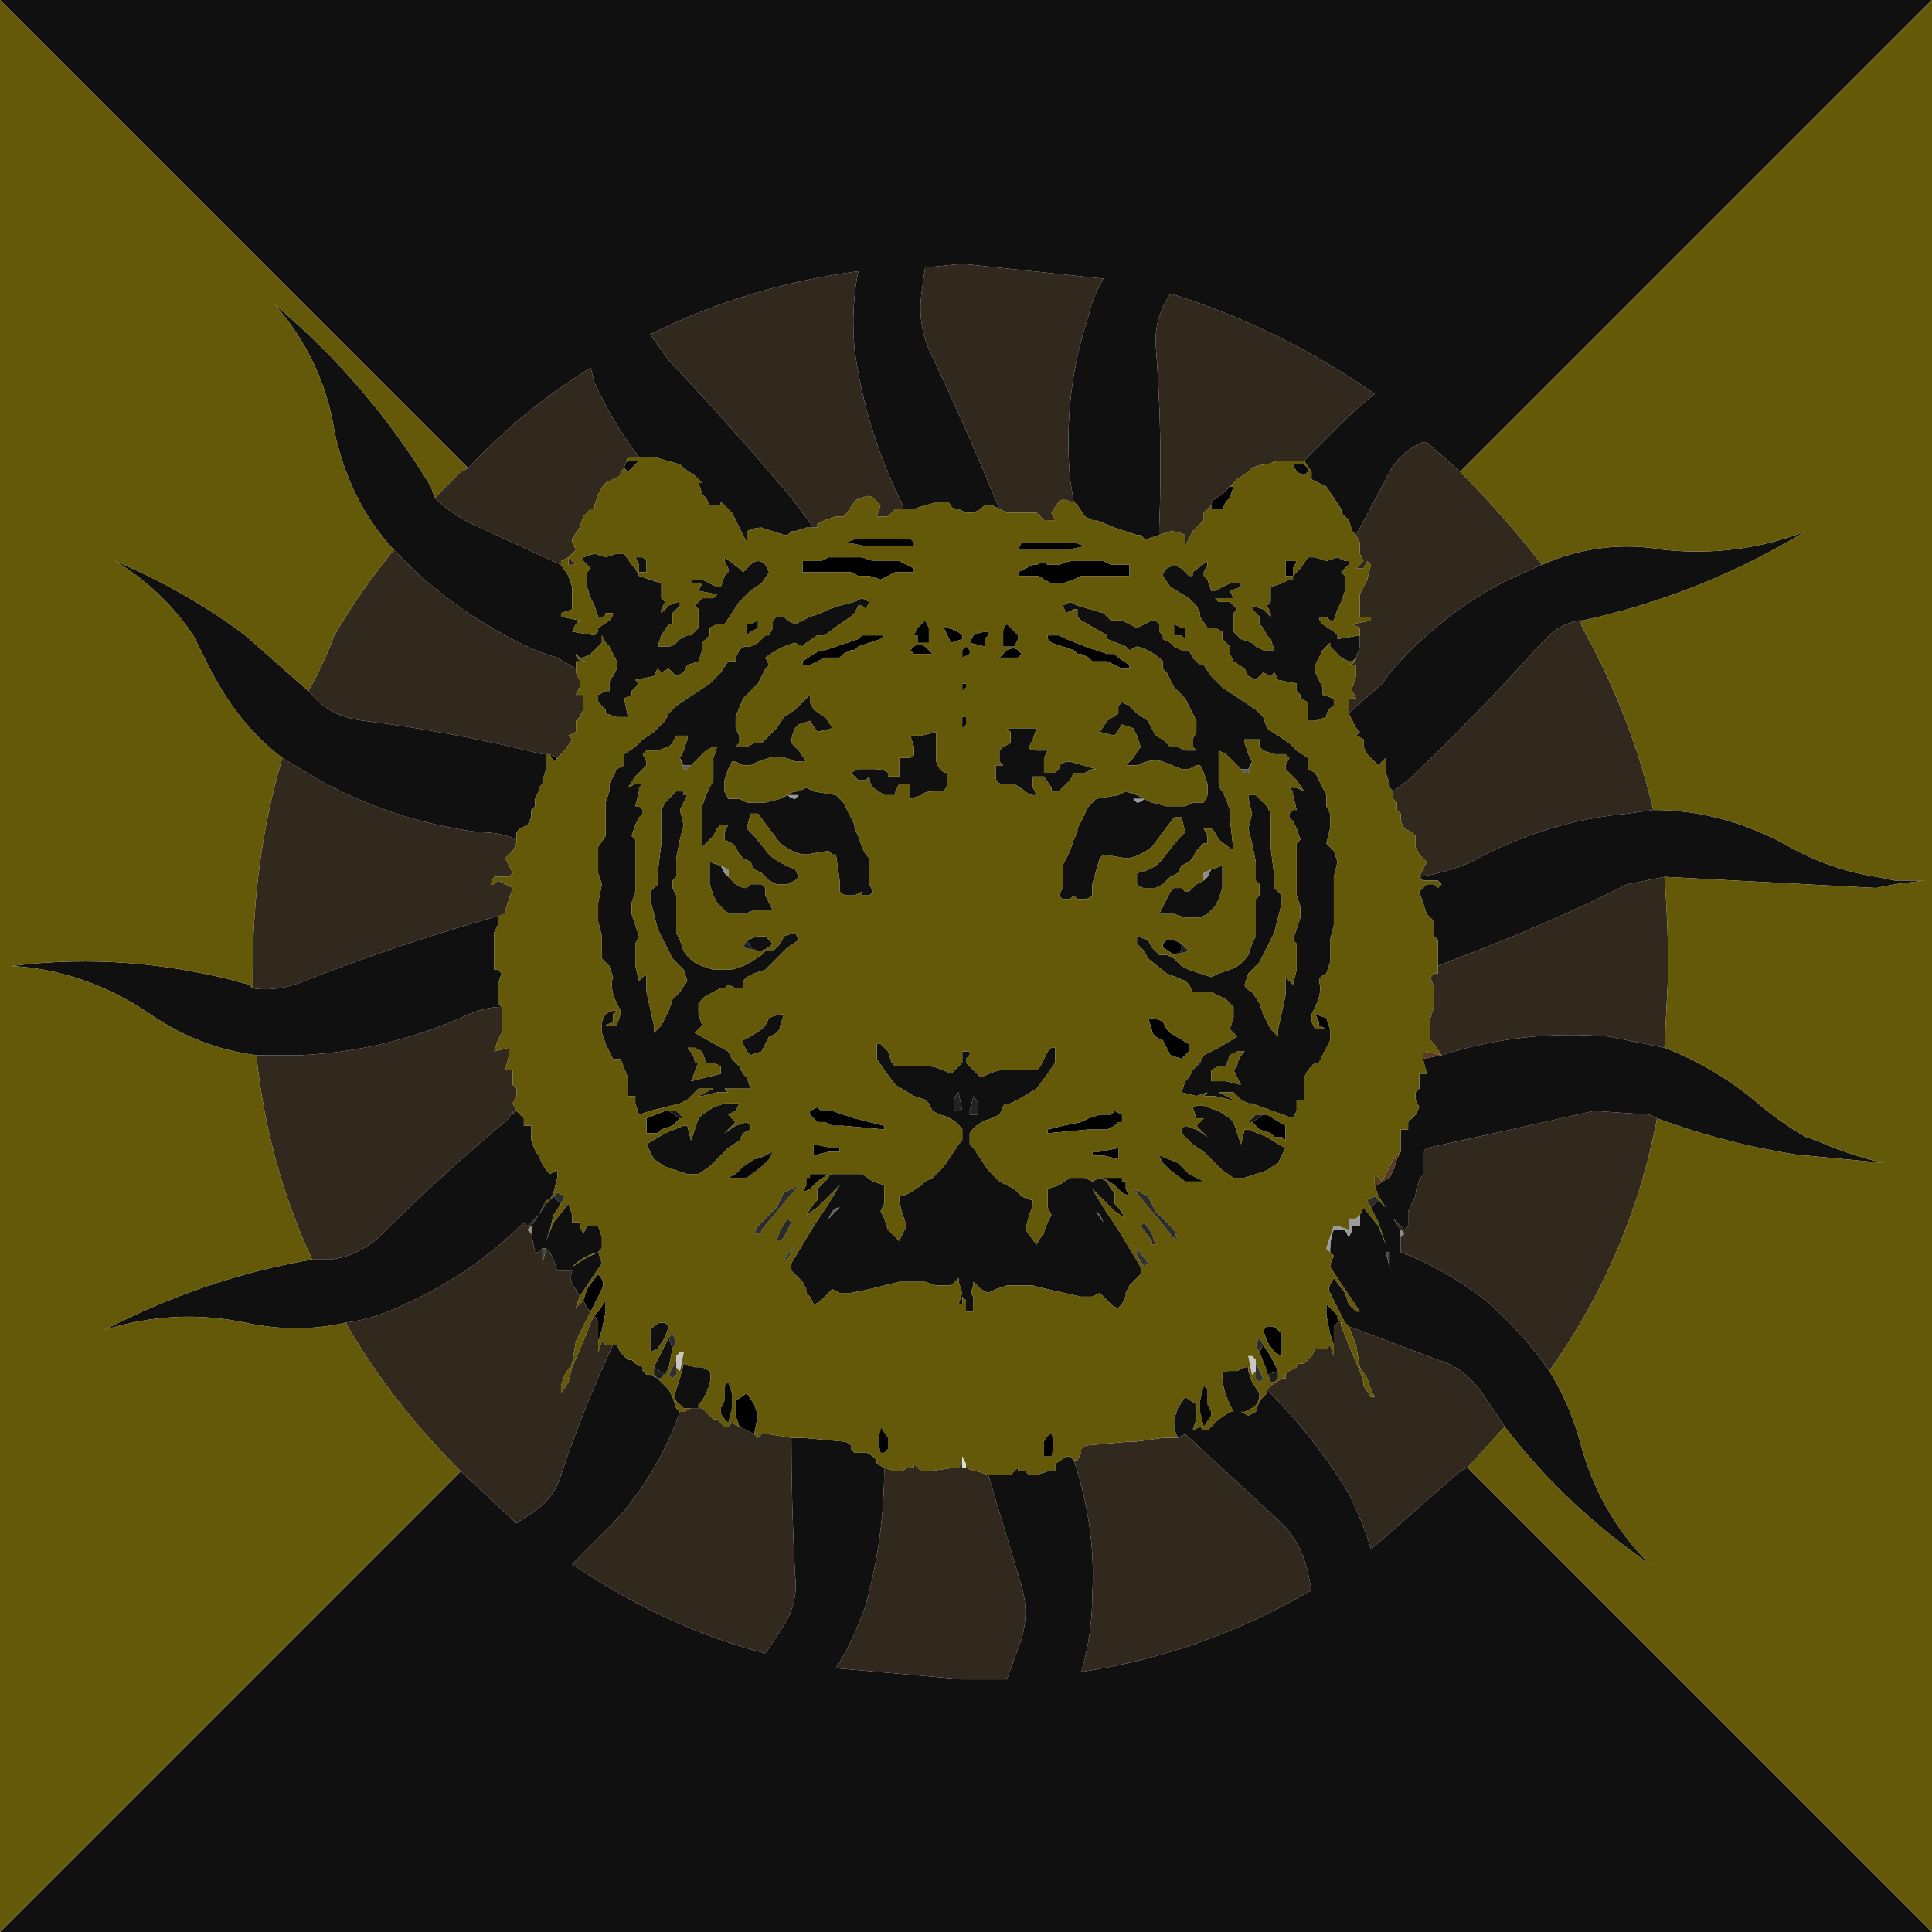 <?xml version="1.0" encoding="UTF-8" standalone="no"?>
<svg xmlns:xlink="http://www.w3.org/1999/xlink" height="26.0px" width="26.0px" xmlns="http://www.w3.org/2000/svg">
  <g transform="matrix(1.0, 0.0, 0.0, 1.0, 0.0, 0.0)">
    <path d="M18.3 8.55 L18.3 8.7 18.25 8.85 18.2 8.9 18.15 8.9 18.05 8.85 17.95 8.75 17.9 8.7 17.9 8.65 17.85 8.7 17.8 8.75 17.75 8.85 17.7 8.95 17.7 9.05 17.75 9.15 17.8 9.25 17.8 9.35 17.95 9.4 17.95 9.5 Q17.85 9.55 17.85 9.65 L17.7 9.7 17.6 9.7 17.6 9.45 17.5 9.4 17.5 9.35 17.45 9.3 17.45 9.2 17.2 9.15 17.15 9.05 17.1 9.1 17.0 9.05 16.95 9.1 16.9 9.15 16.8 9.1 16.75 9.0 16.6 8.9 16.55 8.8 16.55 8.7 16.5 8.65 16.45 8.6 16.45 8.5 16.35 8.45 16.25 8.45 16.15 8.3 16.15 8.25 16.1 8.15 16.0 8.05 15.75 7.9 15.65 7.75 Q15.65 7.7 15.7 7.65 L15.8 7.6 15.9 7.65 16.0 7.75 16.05 7.75 16.05 7.7 16.25 7.55 16.25 7.6 16.2 7.7 16.2 7.75 16.25 7.8 16.3 7.95 16.35 7.95 16.45 7.9 16.55 7.85 16.6 7.85 16.7 7.85 16.7 7.9 16.55 7.95 16.6 8.05 16.35 8.05 16.4 8.1 16.5 8.1 16.55 8.1 16.6 8.15 16.65 8.2 16.6 8.25 16.6 8.5 16.65 8.55 16.7 8.6 16.85 8.65 16.9 8.7 17.0 8.75 17.05 8.75 17.15 8.75 17.1 8.6 17.05 8.55 17.0 8.45 16.95 8.4 16.95 8.3 16.9 8.25 16.85 8.2 16.85 8.15 17.0 8.2 17.1 8.3 17.1 8.25 17.05 8.15 17.1 8.1 17.1 8.0 17.1 7.9 17.25 7.85 17.35 7.8 17.4 7.8 17.4 7.75 17.45 7.7 17.5 7.65 17.6 7.5 17.7 7.5 17.85 7.55 18.0 7.5 18.1 7.55 18.15 7.55 18.15 7.6 18.05 7.7 18.1 7.75 18.1 7.95 18.05 8.1 18.0 8.2 17.95 8.35 17.9 8.35 17.85 8.3 17.75 8.3 Q17.75 8.35 17.8 8.4 L17.95 8.5 18.0 8.55 18.0 8.6 18.3 8.55 M18.15 9.6 L18.6 9.2 Q18.85 8.85 19.2 8.55 19.7 8.1 20.3 7.8 L20.75 7.6 Q21.55 7.25 22.4 7.4 23.4 7.5 24.3 7.15 22.9 8.0 21.3 8.35 L21.25 8.35 Q21.0 8.4 20.85 8.55 L20.7 8.7 Q19.85 9.65 18.95 10.5 L18.75 10.65 18.7 10.6 18.7 10.55 18.65 10.4 18.65 10.2 18.55 10.3 18.4 10.15 18.35 10.05 18.35 9.95 18.25 9.9 18.3 9.85 18.25 9.8 18.2 9.7 18.15 9.6 M19.65 6.35 L19.2 5.95 19.15 5.95 Q18.8 6.1 18.65 6.45 L18.25 7.2 18.2 7.15 18.15 7.0 18.1 6.95 18.05 6.9 18.05 6.85 17.95 6.7 17.85 6.55 17.65 6.45 17.65 6.35 17.55 6.2 18.05 5.7 Q18.25 5.5 18.5 5.3 17.2 4.4 15.75 3.95 15.55 4.25 15.55 4.6 15.65 5.85 15.6 7.1 L15.6 7.2 15.45 7.25 15.4 7.25 15.35 7.2 15.3 7.2 15.0 7.1 14.75 7.0 14.7 7.0 14.6 6.95 14.5 6.8 14.45 6.75 14.4 6.45 Q14.3 5.3 14.65 4.25 14.7 4.0 14.85 3.75 L12.95 3.55 12.45 3.6 12.4 3.95 Q12.35 4.35 12.5 4.7 13.0 5.75 13.45 6.85 L13.35 6.8 13.3 6.8 13.25 6.8 13.2 6.85 13.1 6.9 13.05 6.9 13.0 6.9 12.9 6.85 Q12.8 6.85 12.8 6.8 L12.75 6.75 12.7 6.75 12.65 6.75 12.45 6.8 12.3 6.85 12.15 6.85 12.15 6.8 Q11.65 5.8 11.5 4.7 11.45 4.15 11.55 3.65 10.05 3.85 8.75 4.5 L9.0 4.85 Q9.85 5.75 10.65 6.7 L10.95 7.1 10.85 7.1 10.7 7.15 10.65 7.15 10.6 7.2 10.55 7.2 10.25 7.1 Q10.15 7.1 10.05 7.15 L10.05 7.3 10.0 7.2 9.95 7.1 9.85 6.9 9.8 6.85 9.7 6.75 9.7 6.8 9.65 6.8 9.55 6.8 9.5 6.7 9.45 6.65 9.4 6.5 9.45 6.5 9.35 6.4 9.2 6.3 9.15 6.25 8.8 6.15 8.6 6.15 Q8.25 5.7 8.0 5.15 L7.95 4.95 Q7.05 5.5 6.3 6.3 L0.0 0.0 26.0 0.0 19.65 6.35 M7.55 7.6 L7.65 7.75 7.7 7.9 7.7 8.2 7.55 8.25 7.55 8.3 7.8 8.35 7.75 8.4 7.7 8.5 8.0 8.55 8.05 8.5 8.05 8.45 8.2 8.35 Q8.25 8.3 8.25 8.25 L8.15 8.25 Q8.15 8.3 8.1 8.3 L8.05 8.3 8.0 8.15 7.95 8.05 7.9 7.9 7.9 7.7 7.95 7.65 7.85 7.55 7.85 7.5 8.0 7.45 8.15 7.5 8.3 7.45 8.4 7.45 8.5 7.6 8.55 7.65 8.6 7.75 8.9 7.85 8.9 7.95 8.9 8.05 8.95 8.1 8.9 8.2 8.9 8.25 9.0 8.15 Q9.1 8.1 9.15 8.1 L9.15 8.15 9.1 8.2 9.05 8.25 9.05 8.4 9.0 8.4 8.9 8.55 8.85 8.7 8.95 8.7 9.0 8.7 Q9.05 8.7 9.1 8.65 L9.15 8.6 9.25 8.55 9.3 8.55 9.4 8.45 9.4 8.3 Q9.4 8.25 9.4 8.2 L9.35 8.15 9.4 8.1 9.45 8.05 9.5 8.05 9.6 8.05 9.65 8.0 9.4 7.95 9.45 7.85 9.3 7.85 9.3 7.8 9.4 7.8 9.45 7.8 9.65 7.9 9.7 7.9 9.75 7.75 9.8 7.7 9.8 7.65 9.75 7.55 9.75 7.5 9.95 7.65 10.0 7.7 10.1 7.6 Q10.15 7.55 10.2 7.55 10.25 7.55 10.3 7.6 L10.35 7.7 10.25 7.85 10.1 7.95 10.05 8.0 9.95 8.1 9.85 8.25 9.75 8.4 9.65 8.4 9.55 8.45 9.55 8.55 9.5 8.6 9.45 8.65 9.45 8.75 9.4 8.9 9.25 8.95 9.2 9.05 9.1 9.1 9.05 9.05 9.0 9.0 8.9 9.05 8.85 9.0 8.8 9.1 8.55 9.15 8.6 9.2 8.55 9.25 8.5 9.3 8.5 9.35 8.4 9.4 8.45 9.65 8.3 9.65 8.15 9.6 8.15 9.55 8.05 9.45 8.05 9.35 8.15 9.3 8.2 9.3 8.2 9.2 Q8.2 9.15 8.25 9.1 L8.3 9.0 8.3 8.9 8.25 8.8 8.2 8.7 8.15 8.65 8.1 8.55 8.1 8.65 8.05 8.7 7.95 8.8 7.85 8.85 7.8 8.85 7.75 8.8 Q7.75 8.9 7.9 8.9 L7.75 8.9 7.75 9.0 7.5 8.85 Q7.15 8.75 6.8 8.55 6.15 8.2 5.6 7.7 L5.3 7.4 Q4.7 6.75 4.5 5.8 4.35 4.85 3.7 4.1 4.95 5.15 5.8 6.55 L5.85 6.7 Q6.05 6.9 6.35 7.05 L7.55 7.6 M7.35 10.15 L7.35 10.35 7.3 10.5 7.3 10.55 7.25 10.6 7.25 10.65 7.2 10.75 7.2 10.85 7.15 10.9 7.15 11.0 7.1 11.1 7.0 11.15 6.95 11.2 6.95 11.3 Q6.75 11.2 6.45 11.2 5.3 11.05 4.3 10.5 L3.8 10.2 Q3.2 9.75 2.8 8.95 L2.6 8.55 Q2.2 7.95 1.55 7.55 2.5 7.95 3.3 8.55 L4.15 9.3 4.2 9.35 Q4.45 9.65 4.9 9.7 6.1 9.85 7.3 10.15 L7.35 10.15 M6.8 12.3 L6.75 12.3 6.7 12.35 6.7 12.45 6.65 12.55 6.65 12.65 6.65 12.85 6.65 13.05 6.7 13.05 6.75 13.1 6.7 13.25 6.7 13.5 6.75 13.55 Q6.5 13.55 6.2 13.7 5.15 14.15 4.05 14.2 L3.45 14.2 Q2.65 14.1 1.95 13.6 1.1 13.05 0.15 13.0 1.75 12.8 3.35 13.25 L3.4 13.3 Q3.75 13.35 4.1 13.2 5.25 12.75 6.45 12.4 L6.8 12.3 M6.95 14.95 L7.05 15.05 7.05 15.15 7.15 15.15 7.15 15.35 Q7.2 15.5 7.25 15.55 7.3 15.7 7.4 15.8 L7.5 15.75 7.5 15.85 7.45 16.05 7.4 16.15 7.35 16.15 7.25 16.35 7.1 16.5 7.05 16.45 Q6.35 17.15 5.45 17.55 5.05 17.75 4.65 17.8 4.0 17.95 3.3 17.8 2.35 17.6 1.4 17.9 2.75 17.2 4.2 16.95 L4.45 16.95 Q4.85 16.9 5.15 16.6 5.95 15.8 6.85 15.05 L6.9 14.95 6.9 15.0 6.95 14.95 M7.35 16.2 L7.45 16.1 7.55 16.2 7.45 16.35 7.4 16.55 7.35 16.7 7.45 16.45 7.65 16.2 7.7 16.35 7.7 16.45 7.8 16.45 7.8 16.5 7.85 16.6 7.9 16.5 7.95 16.5 8.05 16.5 8.1 16.65 8.1 16.8 8.05 16.85 Q7.85 16.9 7.7 17.05 L7.85 16.95 8.05 16.85 8.1 17.0 7.9 17.3 7.8 17.45 7.75 17.35 Q7.65 17.25 7.7 17.1 L7.5 17.1 7.45 16.95 7.4 16.85 7.35 16.8 7.3 16.8 7.25 16.85 7.2 16.85 7.15 16.6 7.15 16.5 7.25 16.35 7.35 16.2 M8.25 18.1 L8.3 18.1 8.35 18.2 8.4 18.25 8.45 18.3 8.5 18.3 8.55 18.35 8.65 18.4 8.65 18.45 8.7 18.5 8.75 18.5 8.85 18.55 8.9 18.6 9.0 18.7 9.05 18.8 9.1 18.95 9.15 19.0 Q8.85 19.85 8.25 20.5 L7.7 21.05 Q8.95 21.9 10.3 22.25 L10.5 21.95 Q10.75 21.6 10.7 21.2 10.65 20.25 10.65 19.35 L10.7 19.35 10.8 19.35 11.35 19.4 Q11.4 19.4 11.45 19.45 L11.45 19.5 11.5 19.55 11.6 19.55 11.65 19.55 Q11.7 19.55 11.8 19.65 L11.8 19.7 11.9 19.75 Q11.9 20.7 11.65 21.6 11.5 22.05 11.25 22.45 L12.95 22.6 13.55 22.6 13.75 22.05 Q13.85 21.7 13.75 21.35 L13.3 19.85 13.5 19.85 13.6 19.85 13.7 19.75 13.7 19.8 13.75 19.8 13.8 19.8 13.85 19.85 13.95 19.85 14.1 19.8 14.2 19.8 14.2 19.7 14.35 19.6 14.4 19.6 14.45 19.65 Q14.75 20.55 14.7 21.45 14.7 22.0 14.55 22.5 16.2 22.25 17.65 21.4 L17.6 21.15 Q17.5 20.75 17.25 20.5 L15.95 19.3 15.85 19.35 Q15.8 19.25 15.8 19.15 L15.8 19.1 15.85 18.95 15.95 18.8 16.1 18.9 16.1 19.1 16.05 19.25 Q16.15 19.2 16.15 19.2 L16.2 19.25 16.25 19.25 16.3 19.2 16.35 19.15 16.4 19.1 16.55 19.0 16.6 19.0 16.55 18.9 Q16.45 18.7 16.45 18.5 16.45 18.45 16.55 18.45 L16.65 18.45 16.75 18.4 16.8 18.4 16.8 18.45 16.85 18.6 16.95 18.75 Q16.95 18.9 16.85 18.95 L16.75 19.0 16.7 19.0 16.8 19.05 16.9 19.0 16.95 18.85 17.05 18.75 17.05 18.7 Q17.7 19.35 18.15 20.1 18.35 20.5 18.45 20.85 L19.65 19.8 19.75 19.75 26.0 26.0 0.0 26.0 6.2 19.8 6.95 20.5 7.1 20.4 Q7.45 20.2 7.55 19.85 7.85 18.95 8.25 18.1 M8.8 18.4 L8.9 18.2 9.0 18.0 9.05 18.15 9.0 18.4 8.95 18.5 8.8 18.4 M9.3 18.95 L9.25 18.95 9.2 18.95 9.15 18.9 Q9.05 18.85 9.1 18.7 L9.15 18.55 9.2 18.35 9.35 18.4 9.45 18.4 9.55 18.45 Q9.6 18.6 9.45 18.85 L9.4 18.9 9.4 18.95 9.35 18.95 9.3 18.95 M18.15 17.85 L18.1 17.8 18.05 17.7 18.0 17.6 17.9 17.4 Q17.85 17.35 17.95 17.2 L18.1 17.4 18.15 17.55 18.25 17.65 18.3 17.65 18.2 17.5 18.1 17.35 17.9 17.05 Q17.9 17.0 17.95 16.9 L18.3 17.1 17.95 16.9 17.9 16.85 Q17.9 16.65 17.95 16.55 L18.1 16.55 18.15 16.65 18.2 16.55 18.2 16.5 18.3 16.5 18.3 16.35 18.35 16.25 18.55 16.5 18.65 16.75 18.65 16.75 18.6 16.6 18.55 16.45 18.45 16.25 18.55 16.15 18.65 16.25 18.55 16.1 18.5 15.95 18.55 15.95 18.6 15.9 18.7 15.85 18.75 15.75 18.8 15.6 18.85 15.5 18.85 15.2 18.95 15.2 18.95 15.1 19.05 15.0 19.1 14.9 19.05 14.8 19.05 14.7 19.1 14.65 19.1 14.45 19.2 14.45 19.15 14.25 19.4 14.2 Q20.5 13.85 21.65 13.95 L22.4 14.1 Q23.05 14.35 23.6 14.8 23.95 15.1 24.3 15.3 L24.45 15.35 Q24.9 15.55 25.35 15.65 L24.3 15.55 24.25 15.55 Q23.25 15.4 22.3 15.05 L22.2 15.0 21.45 14.95 Q20.35 15.2 19.2 15.45 L19.15 15.5 19.15 15.8 Q19.05 15.95 19.05 16.1 L19.0 16.2 18.95 16.3 18.95 16.5 18.9 16.55 18.75 16.4 18.65 16.25 18.75 16.4 18.85 16.55 18.85 16.65 18.85 16.85 Q19.5 17.1 20.05 17.55 20.5 17.95 20.85 18.45 21.1 18.85 21.25 19.35 21.5 20.35 22.2 21.05 21.05 20.25 20.25 19.2 L19.95 18.75 Q19.7 18.4 19.35 18.3 L18.15 17.85 M19.35 13.0 L19.35 12.8 19.35 12.65 19.3 12.6 19.3 12.4 19.25 12.35 19.2 12.3 19.1 12.0 19.2 11.9 19.3 11.9 19.35 11.95 19.4 11.9 19.35 11.85 19.25 11.85 19.15 11.85 19.1 11.8 Q19.45 11.75 19.8 11.6 20.8 11.05 21.9 10.95 L22.25 10.9 Q23.15 10.9 24.0 11.35 24.6 11.7 25.25 11.8 L25.5 11.85 25.9 11.85 25.5 11.9 25.25 11.95 22.4 11.8 21.9 11.9 Q20.8 12.45 19.6 12.9 L19.35 13.0 M16.7 10.35 L16.6 10.25 16.5 10.15 16.4 10.1 16.4 10.15 16.4 10.35 16.4 10.55 Q16.4 10.6 16.45 10.65 L16.5 10.75 16.55 10.9 16.55 11.0 16.6 11.45 16.4 11.3 16.35 11.2 16.3 11.15 16.2 11.15 16.25 11.25 16.25 11.35 16.2 11.35 16.15 11.4 16.1 11.45 16.05 11.55 16.0 11.6 15.9 11.65 15.85 11.75 15.75 11.8 15.7 11.85 15.65 11.9 15.55 11.95 15.4 11.95 Q15.35 11.95 15.3 11.9 L15.3 11.75 Q15.55 11.7 15.65 11.55 L15.85 11.3 15.95 11.2 15.9 11.0 15.8 11.0 15.65 11.2 15.5 11.4 Q15.3 11.55 15.15 11.55 L14.85 11.5 14.8 11.55 14.7 11.9 14.7 12.05 Q14.65 12.1 14.6 12.1 L14.5 12.1 14.45 12.05 14.4 12.1 14.35 12.1 14.3 12.1 14.25 12.05 14.3 11.95 14.3 11.85 14.3 11.65 14.35 11.55 14.4 11.45 14.45 11.3 14.5 11.2 14.5 11.15 14.55 11.05 14.6 10.95 14.65 10.85 14.75 10.75 15.05 10.7 15.15 10.65 15.3 10.7 15.5 10.8 15.7 10.85 15.85 10.85 15.95 10.85 16.05 10.8 16.2 10.8 16.25 10.7 16.25 10.55 16.2 10.4 16.15 10.3 16.1 10.3 16.0 10.35 Q15.95 10.35 15.9 10.35 L15.65 10.25 Q15.5 10.2 15.3 10.3 L15.15 10.3 15.25 10.2 15.35 10.05 15.3 9.9 15.25 9.8 15.1 9.75 15.0 9.9 14.8 9.85 14.9 9.7 15.05 9.6 15.05 9.5 15.1 9.45 15.2 9.5 15.3 9.6 15.45 9.7 15.55 9.9 15.65 9.95 15.75 10.05 15.85 10.05 15.95 10.1 16.1 10.1 16.05 10.05 16.05 9.95 16.1 9.85 16.1 9.7 16.0 9.5 15.95 9.4 15.85 9.3 15.8 9.25 15.75 9.15 15.7 9.05 15.65 9.0 15.65 8.9 Q15.5 8.75 15.3 8.7 L15.2 8.75 15.15 8.7 14.9 8.6 14.9 8.55 14.55 8.35 14.5 8.3 14.5 8.2 14.45 8.2 14.35 8.25 14.3 8.15 14.4 8.1 14.5 8.15 14.85 8.25 14.95 8.35 15.1 8.35 15.3 8.45 15.4 8.4 15.5 8.35 15.55 8.35 15.6 8.4 15.6 8.5 15.65 8.55 15.65 8.6 15.75 8.65 15.8 8.7 15.9 8.75 16.0 8.75 16.05 8.85 16.1 8.9 16.15 8.95 16.2 8.95 16.3 9.1 16.45 9.25 16.6 9.35 16.9 9.55 17.0 9.65 17.05 9.8 17.35 10.0 17.45 10.1 17.6 10.2 17.6 10.35 17.7 10.4 17.75 10.5 17.8 10.6 17.85 10.7 17.85 10.85 17.9 10.95 17.9 11.15 17.85 11.35 17.95 11.45 18.0 11.6 17.95 11.8 17.95 11.95 17.95 12.45 17.9 12.65 17.9 12.95 17.85 13.1 Q17.75 13.15 17.75 13.2 17.8 13.35 17.7 13.55 L17.65 13.65 Q17.65 13.7 17.65 13.75 L17.7 13.85 17.8 13.85 17.9 13.85 17.9 14.0 17.85 14.1 17.8 14.2 17.75 14.3 17.7 14.3 17.65 14.35 Q17.55 14.45 17.55 14.55 L17.55 14.8 17.45 14.8 17.45 14.95 17.4 15.05 16.85 14.85 16.8 14.85 16.7 14.8 16.6 14.7 16.5 14.7 16.4 14.7 16.6 14.8 16.55 14.8 16.35 14.75 16.2 14.75 16.25 14.7 16.1 14.75 15.9 14.7 15.95 14.55 16.0 14.5 16.05 14.4 16.1 14.35 16.15 14.3 16.2 14.2 16.4 14.1 16.65 13.95 16.55 13.85 16.6 13.7 16.6 13.55 16.5 13.45 16.3 13.35 16.25 13.35 16.2 13.35 16.1 13.35 16.05 13.35 16.0 13.25 15.95 13.2 15.7 13.1 15.45 12.9 15.4 12.8 15.3 12.7 15.3 12.6 15.45 12.65 15.5 12.75 15.6 12.85 15.7 12.85 15.8 12.9 15.9 13.0 16.0 13.05 16.3 13.15 16.4 13.1 16.55 13.05 Q16.7 13.0 16.8 12.85 L16.85 12.7 16.9 12.6 16.9 12.1 16.95 12.05 16.95 11.9 16.9 11.85 16.9 11.6 16.85 11.35 16.8 11.15 16.85 10.95 16.8 10.75 16.8 10.7 16.85 10.7 16.9 10.7 16.95 10.75 17.0 10.8 17.05 10.85 17.1 10.95 17.1 11.05 17.1 11.2 17.1 11.4 17.15 11.8 17.15 11.95 17.25 12.05 17.25 12.15 17.2 12.35 17.15 12.55 17.05 12.75 16.95 12.95 16.9 13.0 16.8 13.1 16.75 13.25 Q16.75 13.3 16.85 13.35 L16.95 13.5 17.0 13.65 17.05 13.75 17.1 13.85 17.2 13.95 17.2 13.85 17.3 13.4 17.3 13.15 17.4 13.25 17.45 13.05 17.45 12.7 17.4 12.65 17.45 12.5 17.5 12.35 17.5 12.2 17.45 12.05 17.45 11.95 17.45 11.5 17.45 11.35 17.5 11.3 17.45 11.15 17.4 11.05 17.35 11.0 17.35 10.95 17.4 10.9 17.45 10.9 17.4 10.7 17.4 10.65 17.35 10.6 17.45 10.6 17.55 10.65 17.45 10.5 17.3 10.35 17.3 10.3 17.35 10.2 17.3 10.15 17.15 10.15 17.0 10.1 16.95 10.05 16.95 9.95 16.85 9.95 16.75 9.95 16.75 10.0 16.8 10.15 16.85 10.25 16.8 10.35 16.7 10.35 M16.3 11.7 L16.45 11.65 16.45 11.95 16.4 12.1 16.35 12.2 16.3 12.25 16.25 12.3 16.15 12.35 16.0 12.35 15.95 12.35 15.8 12.3 15.6 12.3 15.7 12.1 15.75 12.0 15.8 11.95 15.85 11.95 15.9 11.95 15.95 12.0 16.0 12.0 16.1 11.9 16.2 11.85 16.25 11.8 16.3 11.7 M16.65 14.15 L16.55 14.2 16.5 14.35 16.4 14.35 16.3 14.4 16.3 14.55 16.5 14.55 16.7 14.6 16.6 14.4 16.65 14.35 Q16.65 14.25 16.75 14.15 L16.7 14.15 16.65 14.15 M18.65 16.85 L18.7 17.05 18.7 16.85 18.65 16.85 M17.3 15.45 L17.25 15.55 17.2 15.65 17.05 15.75 16.9 15.8 16.75 15.85 16.6 15.85 16.45 15.75 16.3 15.6 16.2 15.5 16.05 15.4 16.0 15.35 15.9 15.25 15.9 15.2 15.95 15.15 16.1 15.2 16.25 15.3 16.1 15.15 16.2 15.05 16.1 15.05 16.05 14.9 Q16.15 14.85 16.25 14.9 L16.4 14.95 16.55 15.05 16.6 15.1 16.7 15.4 16.75 15.2 16.8 15.2 17.05 15.3 Q17.2 15.4 17.3 15.45 M8.7 7.65 L8.7 7.7 8.6 7.7 8.6 7.6 8.55 7.5 8.6 7.5 8.65 7.5 8.7 7.55 8.7 7.65 M9.15 10.2 L9.2 10.1 9.25 9.95 9.25 9.9 9.15 9.9 9.1 9.9 9.05 10.0 9.0 10.05 8.85 10.1 8.7 10.1 8.65 10.15 8.7 10.25 8.7 10.3 8.55 10.45 8.45 10.6 8.55 10.55 8.65 10.55 8.6 10.6 8.6 10.65 8.55 10.85 8.6 10.85 8.65 10.9 8.65 10.95 8.6 11.0 8.55 11.1 8.5 11.25 8.55 11.3 8.55 11.45 8.55 11.9 8.55 12.0 8.5 12.15 8.5 12.3 8.55 12.45 8.6 12.6 8.55 12.7 8.55 13.0 8.6 13.2 8.7 13.1 8.7 13.35 8.8 13.8 8.8 13.9 8.9 13.8 8.95 13.7 9.0 13.6 9.05 13.45 9.15 13.35 9.25 13.2 9.2 13.05 9.1 12.95 9.05 12.9 8.95 12.7 8.85 12.5 8.8 12.3 8.75 12.1 8.75 12.0 8.85 11.9 8.85 11.75 8.9 11.35 8.9 11.15 8.9 10.95 8.9 10.9 8.95 10.8 9.0 10.75 9.05 10.7 9.1 10.65 9.15 10.65 9.2 10.65 9.2 10.7 9.25 10.7 9.15 10.9 9.2 11.1 9.15 11.3 9.1 11.55 9.1 11.8 9.05 11.85 9.05 11.95 9.1 12.05 9.1 12.3 Q9.1 12.45 9.1 12.55 L9.15 12.65 9.2 12.8 Q9.3 12.95 9.45 13.0 L9.6 13.05 9.7 13.05 9.85 13.05 10.0 13.0 10.1 12.95 10.25 12.85 10.3 12.8 10.4 12.8 10.5 12.7 10.55 12.6 10.7 12.55 10.75 12.65 10.6 12.75 10.55 12.8 10.3 13.05 10.15 13.1 10.05 13.15 10.0 13.2 10.0 13.3 9.9 13.3 9.8 13.25 9.75 13.3 9.7 13.3 9.6 13.35 9.5 13.4 9.4 13.5 9.4 13.65 9.45 13.8 9.35 13.9 9.8 14.15 9.85 14.25 9.9 14.3 9.95 14.35 10.0 14.45 10.05 14.5 10.1 14.65 9.9 14.65 9.75 14.65 9.8 14.7 9.65 14.7 9.45 14.75 9.4 14.75 9.6 14.65 9.5 14.65 9.4 14.65 9.3 14.75 9.25 14.8 9.15 14.85 8.75 14.95 8.6 15.0 8.55 14.85 8.55 14.75 8.45 14.75 8.45 14.5 8.35 14.25 8.3 14.25 8.25 14.25 8.2 14.15 8.15 14.05 8.1 13.9 8.1 13.8 Q8.1 13.7 8.15 13.65 8.2 13.6 8.3 13.6 L8.25 13.65 8.25 13.75 8.15 13.8 8.1 13.8 8.2 13.8 8.3 13.8 8.35 13.65 8.35 13.6 8.3 13.5 Q8.2 13.3 8.25 13.15 L8.2 13.0 8.1 12.9 8.1 12.6 8.05 12.4 8.05 12.15 8.1 11.9 8.05 11.75 8.05 11.4 8.15 11.25 8.15 10.9 8.15 10.8 8.2 10.65 8.2 10.55 8.25 10.45 8.3 10.35 8.4 10.3 8.4 10.15 8.55 10.05 8.65 9.95 8.8 9.85 8.95 9.7 9.0 9.6 9.1 9.5 9.25 9.4 9.4 9.3 9.55 9.2 9.7 9.05 9.8 8.9 9.9 8.9 9.9 8.85 9.95 8.75 10.0 8.7 10.1 8.7 10.2 8.65 10.25 8.6 10.3 8.55 10.35 8.55 10.4 8.45 10.4 8.35 10.45 8.3 10.55 8.3 10.6 8.35 10.7 8.4 10.8 8.35 10.9 8.3 11.05 8.25 11.15 8.2 11.3 8.15 11.5 8.1 11.6 8.05 11.7 8.1 11.65 8.2 11.6 8.15 11.55 8.15 11.5 8.25 11.45 8.3 11.3 8.4 11.1 8.55 11.0 8.55 10.85 8.65 10.8 8.7 10.7 8.65 Q10.5 8.7 10.3 8.85 L10.35 8.95 10.3 9.0 10.25 9.1 10.2 9.2 10.15 9.25 10.05 9.35 10.0 9.4 9.9 9.65 9.9 9.8 9.95 9.9 9.95 10.0 9.9 10.05 10.05 10.05 10.15 10.0 10.25 10.0 10.35 9.9 10.45 9.8 10.55 9.65 10.7 9.55 10.8 9.45 10.9 9.35 10.9 9.45 10.95 9.55 11.1 9.65 Q11.15 9.7 11.2 9.8 L11.0 9.85 10.9 9.7 10.75 9.75 10.7 9.8 Q10.65 9.9 10.65 10.0 L10.75 10.1 10.85 10.25 10.7 10.25 Q10.5 10.15 10.35 10.2 L10.2 10.25 10.1 10.3 10.0 10.3 9.9 10.25 Q9.85 10.25 9.85 10.25 L9.8 10.35 9.75 10.5 9.75 10.65 9.8 10.75 9.95 10.75 10.05 10.8 10.15 10.8 10.3 10.8 10.5 10.75 10.6 10.7 Q10.65 10.65 10.75 10.65 L10.85 10.6 10.95 10.65 11.25 10.7 11.35 10.8 11.4 10.9 11.45 11.0 11.5 11.1 11.5 11.15 11.55 11.25 11.6 11.4 11.65 11.5 11.7 11.55 11.7 11.8 11.7 11.9 11.75 12.0 11.7 12.05 11.65 12.05 11.6 12.05 11.6 12.0 11.5 12.05 11.4 12.05 Q11.35 12.05 11.3 12.0 L11.3 11.85 11.25 11.5 11.2 11.5 11.15 11.45 10.85 11.5 Q10.7 11.5 10.5 11.35 L10.35 11.15 10.2 10.95 10.1 10.95 10.05 11.15 10.15 11.25 10.35 11.5 Q10.45 11.6 10.7 11.7 L10.75 11.8 10.7 11.85 10.6 11.9 10.45 11.9 10.35 11.85 10.3 11.8 10.25 11.75 10.15 11.7 10.1 11.6 10.0 11.55 9.95 11.5 9.9 11.4 9.85 11.35 9.75 11.3 9.75 11.2 9.8 11.1 9.7 11.1 9.65 11.15 9.6 11.25 9.45 11.4 9.45 10.85 9.5 10.7 9.55 10.6 9.6 10.5 9.6 10.3 9.6 10.2 9.65 10.05 9.6 10.05 9.5 10.1 9.4 10.2 9.3 10.3 9.2 10.3 9.15 10.2 M12.6 9.85 L12.6 10.05 Q12.6 10.15 12.6 10.25 12.65 10.4 12.75 10.4 L12.75 10.5 Q12.75 10.65 12.65 10.65 L12.55 10.65 Q12.45 10.65 12.4 10.7 L12.25 10.75 12.25 10.55 12.1 10.55 12.05 10.65 12.05 10.7 11.9 10.7 11.75 10.6 Q11.7 10.55 11.7 10.45 L11.65 10.5 11.55 10.5 11.45 10.4 11.55 10.35 11.75 10.35 Q11.9 10.35 11.95 10.4 L11.95 10.45 12.05 10.45 12.1 10.45 12.1 10.3 12.1 10.2 12.2 10.2 Q12.3 10.2 12.3 10.15 L12.3 10.05 12.25 9.9 12.4 9.9 12.6 9.85 M13.6 9.85 L13.55 9.8 13.75 9.8 13.95 9.8 13.9 9.95 13.85 10.05 Q13.85 10.1 13.95 10.1 L14.1 10.1 14.05 10.2 14.05 10.4 14.15 10.4 14.2 10.4 14.25 10.35 Q14.25 10.25 14.4 10.25 L14.75 10.35 14.7 10.35 14.6 10.4 14.55 10.4 14.45 10.4 14.4 10.5 14.25 10.65 14.15 10.65 14.15 10.6 14.05 10.45 13.9 10.45 13.9 10.6 13.95 10.7 13.9 10.7 Q13.85 10.7 13.8 10.65 L13.65 10.55 13.5 10.55 Q13.4 10.55 13.4 10.45 L13.4 10.3 13.5 10.3 13.45 10.25 13.45 10.1 13.5 10.05 13.6 10.0 13.6 9.85 M5.05 4.35 L5.0 4.35 5.05 4.35 M15.25 10.75 L15.3 10.8 Q15.35 10.8 15.4 10.75 L15.25 10.75 M12.95 14.15 L13.0 14.15 13.05 14.15 13.05 14.2 13.0 14.25 13.0 14.3 13.05 14.35 13.1 14.4 13.2 14.5 Q13.4 14.4 13.5 14.4 L13.75 14.4 13.95 14.4 14.0 14.35 14.05 14.25 14.1 14.15 14.15 14.1 14.2 14.1 14.2 14.3 14.1 14.45 13.95 14.65 13.7 14.8 13.6 14.85 Q13.5 14.85 13.5 14.9 L13.45 15.0 13.35 15.05 Q13.15 15.1 13.05 15.25 L13.05 15.4 13.1 15.45 13.2 15.6 13.3 15.75 13.45 15.9 13.65 16.0 13.75 16.1 Q13.85 16.15 13.9 16.15 13.9 16.25 13.85 16.35 L13.8 16.55 13.95 16.75 Q14.0 16.65 14.05 16.6 14.05 16.55 14.1 16.45 L14.15 16.35 14.1 16.25 14.1 16.0 14.25 15.95 14.4 15.85 14.6 15.85 14.7 15.9 14.8 15.85 14.9 15.9 14.95 16.0 15.0 16.05 15.0 16.2 15.05 16.25 15.15 16.4 15.0 16.3 14.9 16.2 14.8 16.1 14.7 16.0 14.85 16.25 14.95 16.4 15.05 16.55 15.2 16.8 15.35 17.05 15.35 17.15 Q15.25 17.25 15.2 17.3 L15.15 17.4 15.15 17.45 15.1 17.55 15.05 17.6 Q15.0 17.6 14.95 17.55 L14.9 17.5 Q14.85 17.45 14.8 17.4 L14.7 17.45 14.6 17.45 14.55 17.45 14.1 17.35 13.9 17.3 13.8 17.3 13.7 17.3 13.55 17.3 13.4 17.35 13.3 17.4 13.2 17.35 13.1 17.25 13.1 17.3 Q13.05 17.4 13.1 17.45 L13.1 17.65 13.0 17.65 13.0 17.55 13.0 17.5 12.95 17.45 12.95 17.55 12.9 17.55 12.95 17.4 12.9 17.25 12.9 17.2 12.8 17.3 12.7 17.3 12.6 17.3 12.45 17.25 12.3 17.25 12.2 17.25 12.1 17.25 11.9 17.3 11.7 17.35 11.45 17.4 11.4 17.4 11.3 17.4 11.2 17.35 Q11.15 17.4 11.1 17.45 L11.05 17.5 Q11.0 17.55 10.95 17.55 L10.9 17.45 10.85 17.4 10.85 17.35 10.8 17.25 10.65 17.1 10.65 17.0 10.8 16.75 10.95 16.5 11.05 16.35 11.15 16.2 11.3 15.95 11.2 16.05 11.1 16.15 11.0 16.25 10.85 16.35 10.95 16.2 11.0 16.15 11.0 16.0 11.05 15.95 11.15 15.85 Q11.15 15.8 11.2 15.8 L11.3 15.8 11.4 15.8 11.6 15.8 11.75 15.9 11.9 15.95 11.9 16.2 11.85 16.3 11.9 16.4 11.95 16.55 12.1 16.7 12.2 16.5 12.15 16.35 Q12.1 16.2 12.1 16.1 12.15 16.1 12.25 16.05 L12.4 15.95 12.45 15.9 12.55 15.85 12.7 15.7 12.8 15.55 12.9 15.4 12.95 15.35 12.95 15.2 Q12.85 15.05 12.65 15.0 L12.55 14.95 12.5 14.85 12.45 14.8 12.3 14.75 12.05 14.6 11.9 14.4 11.8 14.25 11.8 14.05 Q11.8 14.05 11.85 14.05 L11.9 14.1 11.95 14.15 12.0 14.3 12.05 14.35 12.25 14.35 12.5 14.35 Q12.6 14.35 12.8 14.45 L12.9 14.35 12.95 14.3 12.95 14.15 M10.7 10.75 L10.75 10.7 10.6 10.7 Q10.65 10.75 10.7 10.75 M9.8 11.8 L9.9 11.9 10.0 11.95 10.05 11.95 10.1 11.9 10.15 11.9 10.25 11.9 10.3 11.95 10.3 12.05 10.4 12.25 10.2 12.25 Q10.1 12.25 10.05 12.3 L10.0 12.3 9.85 12.3 Q9.8 12.3 9.75 12.25 L9.7 12.2 9.65 12.15 9.6 12.05 9.55 11.9 9.55 11.6 9.7 11.65 9.75 11.75 9.8 11.8 M10.2 12.8 L10.1 12.75 10.05 12.65 10.2 12.6 10.3 12.6 10.35 12.65 10.4 12.7 Q10.3 12.8 10.2 12.8 M10.05 14.15 L10.0 14.05 10.0 14.0 10.1 13.95 10.25 13.85 10.3 13.8 10.35 13.7 Q10.45 13.65 10.55 13.65 L10.5 13.8 Q10.5 13.9 10.35 13.95 L10.3 14.05 10.25 14.15 10.1 14.2 10.05 14.15 M9.3 14.1 L9.25 14.1 Q9.35 14.2 9.35 14.3 L9.4 14.3 9.3 14.55 9.5 14.5 9.7 14.45 9.7 14.35 9.6 14.3 9.5 14.3 9.45 14.15 9.35 14.1 9.3 14.1 M11.15 16.4 L11.3 16.25 Q11.25 16.25 11.2 16.3 L11.15 16.4 M10.05 15.1 L10.1 15.15 10.1 15.2 10.0 15.25 9.95 15.35 9.8 15.45 9.7 15.55 9.55 15.7 9.4 15.8 9.25 15.8 8.95 15.7 8.8 15.6 8.75 15.5 8.7 15.4 8.95 15.25 9.2 15.15 9.25 15.15 9.3 15.35 9.4 15.05 9.45 15.0 9.6 14.9 9.75 14.85 9.95 14.85 9.9 14.95 9.8 15.0 9.9 15.1 9.75 15.25 9.9 15.15 10.05 15.1 M8.95 17.8 L9.0 17.85 8.95 18.0 8.85 18.15 8.75 18.2 8.75 18.1 8.75 17.9 8.8 17.85 Q8.85 17.8 8.9 17.8 L8.95 17.8 M14.75 16.3 L14.85 16.45 14.8 16.35 14.75 16.3 M12.95 14.95 L12.9 14.7 Q12.8 14.8 12.85 14.95 L12.95 14.95 M13.05 15.0 L13.15 15.0 Q13.2 14.85 13.1 14.75 L13.05 14.95 13.05 15.0" fill="#101010" fill-rule="evenodd" stroke="none"/>
    <path d="M16.55 6.55 L16.6 6.55 16.55 6.7 16.5 6.75 16.45 6.85 16.35 6.85 16.3 6.85 16.3 6.75 16.45 6.65 16.55 6.55 M7.5 10.2 L7.45 10.25 7.4 10.15 7.5 10.2 M7.85 17.5 L7.9 17.35 Q8.0 17.2 8.05 17.15 8.15 17.25 8.1 17.35 L8.0 17.55 7.95 17.65 7.9 17.6 7.85 17.5 M8.0 17.7 L8.05 17.65 8.15 17.5 8.15 17.65 8.1 17.9 8.05 18.05 8.05 17.8 8.0 17.7 M9.95 19.2 L9.9 19.05 9.9 18.85 10.05 18.75 10.15 18.9 10.2 19.05 10.15 19.3 9.95 19.2 M17.95 18.1 L17.9 17.95 17.85 17.7 Q17.85 17.6 17.85 17.55 L18.0 17.7 18.0 17.75 18.05 17.8 18.0 17.8 17.95 17.85 17.95 18.1 M17.4 7.55 L17.45 7.55 17.4 7.65 17.4 7.75 17.3 7.75 17.3 7.65 17.3 7.55 17.4 7.55 M17.9 13.85 L17.85 13.85 17.75 13.8 17.75 13.75 17.7 13.65 17.85 13.7 17.9 13.85 M17.0 15.0 L17.05 15.0 17.3 15.15 17.3 15.35 17.25 15.3 17.15 15.3 17.1 15.25 16.95 15.2 16.85 15.1 17.0 15.0 M17.25 18.0 L17.25 18.25 17.15 18.2 17.05 18.05 17.0 17.9 17.05 17.85 17.1 17.85 Q17.15 17.85 17.2 17.9 L17.25 17.95 17.25 18.0 M17.0 18.1 L17.1 18.25 17.2 18.45 17.05 18.5 17.05 18.45 16.95 18.2 17.0 18.1 M11.95 7.75 L11.85 7.8 11.7 7.75 11.55 7.75 11.45 7.7 11.3 7.7 11.05 7.7 10.8 7.7 10.8 7.55 10.9 7.55 10.95 7.55 11.05 7.55 11.15 7.5 11.4 7.5 11.45 7.5 11.6 7.5 11.75 7.55 11.85 7.55 11.9 7.55 12.1 7.55 Q12.2 7.6 12.3 7.65 L12.3 7.7 12.15 7.7 12.05 7.7 11.95 7.75 M11.55 8.6 L11.6 8.55 11.65 8.55 11.9 8.55 11.85 8.6 11.7 8.65 11.55 8.7 11.5 8.75 11.45 8.75 11.35 8.8 11.3 8.85 11.2 8.85 11.1 8.85 11.0 8.9 10.9 8.95 10.8 8.95 10.8 8.9 10.95 8.8 11.05 8.75 11.1 8.75 11.25 8.7 11.4 8.65 11.55 8.6 M13.7 7.7 L13.9 7.6 13.95 7.6 Q14.05 7.55 14.1 7.6 L14.2 7.6 14.25 7.6 14.4 7.55 14.55 7.55 14.85 7.55 14.95 7.6 15.05 7.6 15.1 7.6 15.2 7.6 15.2 7.75 14.95 7.75 14.7 7.75 14.55 7.75 14.45 7.8 14.3 7.85 14.15 7.85 14.05 7.8 Q14.0 7.75 13.95 7.75 L13.85 7.75 13.7 7.75 13.7 7.7 M13.3 8.5 L13.3 8.55 13.25 8.6 13.25 8.7 13.05 8.65 13.1 8.55 Q13.2 8.5 13.3 8.5 M14.15 8.65 L14.1 8.6 14.1 8.55 14.25 8.55 14.35 8.6 14.6 8.7 14.9 8.8 15.0 8.8 15.05 8.85 15.2 8.95 15.2 9.0 15.1 9.0 14.9 8.9 14.8 8.9 14.7 8.9 14.65 8.85 14.55 8.8 14.5 8.8 14.45 8.75 14.15 8.65 M12.7 8.45 Q12.85 8.45 12.95 8.55 L12.95 8.6 12.8 8.65 12.75 8.55 12.7 8.45 M13.0 9.2 L13.0 9.25 12.95 9.3 12.95 9.2 13.0 9.2 M12.4 8.8 L12.3 8.8 12.25 8.75 12.3 8.7 Q12.35 8.65 12.45 8.7 L12.55 8.8 12.4 8.8 M13.75 8.8 L13.7 8.85 13.6 8.85 13.45 8.85 13.55 8.75 Q13.65 8.7 13.7 8.75 L13.75 8.8 M12.95 14.15 L12.95 14.15 M15.9 12.7 L15.9 12.8 15.8 12.85 15.65 12.75 15.65 12.7 15.7 12.65 15.8 12.65 15.9 12.7 M16.0 14.05 L16.0 14.15 15.9 14.25 15.75 14.2 15.7 14.1 15.65 14.0 Q15.5 13.95 15.5 13.85 L15.45 13.7 Q15.55 13.7 15.65 13.75 L15.7 13.85 15.75 13.9 16.0 14.05 M11.9 15.15 L11.9 15.2 11.35 15.15 11.3 15.15 11.2 15.15 11.1 15.1 11.0 15.1 10.95 15.05 10.9 15.0 10.9 14.95 11.0 14.9 11.05 14.95 11.15 14.95 11.2 14.95 11.5 15.05 11.9 15.15 M11.2 15.45 L11.25 15.45 11.3 15.45 11.3 15.5 11.15 15.5 10.95 15.55 10.95 15.4 11.2 15.45 M10.85 15.85 L10.9 15.85 10.9 15.8 11.15 15.8 11.0 15.9 10.9 16.0 10.8 16.05 10.85 15.95 10.85 15.85 M9.15 15.05 L9.05 15.15 8.9 15.2 8.85 15.25 8.75 15.25 8.7 15.25 8.7 15.05 8.95 14.95 9.0 14.95 9.15 15.05 M15.1 15.0 L15.1 15.1 15.05 15.1 15.0 15.15 14.9 15.2 14.8 15.2 14.75 15.2 14.65 15.2 14.1 15.25 14.1 15.2 14.3 15.15 14.55 15.1 14.65 15.05 14.8 15.0 14.85 15.0 14.95 15.0 15.0 14.95 15.1 15.0 M14.8 15.5 L15.05 15.45 15.05 15.6 14.85 15.55 14.7 15.55 14.7 15.5 14.75 15.5 14.8 15.5 M15.1 15.85 L15.1 15.9 15.15 15.9 15.15 16.0 15.2 16.1 15.1 16.05 15.0 15.95 14.85 15.85 15.1 15.85" fill="#000000" fill-rule="evenodd" stroke="none"/>
    <path d="M12.95 14.95 L12.85 14.95 Q12.8 14.8 12.9 14.7 L12.95 14.95 M13.05 15.0 L13.05 14.95 13.1 14.75 Q13.2 14.85 13.15 15.0 L13.05 15.0" fill="#232323" fill-rule="evenodd" stroke="none"/>
    <path d="M18.3 8.55 L18.3 8.45 18.2 8.4 18.45 8.35 18.45 8.3 18.3 8.3 18.3 8.0 18.4 7.8 18.45 7.6 18.4 7.55 18.35 7.65 18.25 7.65 18.35 7.55 18.3 7.45 18.3 7.3 18.25 7.2 18.65 6.45 Q18.8 6.1 19.15 5.95 L19.2 5.95 19.65 6.35 Q20.25 6.95 20.75 7.6 L20.3 7.8 Q19.7 8.1 19.2 8.55 18.85 8.85 18.6 9.2 L18.15 9.6 18.15 9.4 18.25 9.4 18.2 9.3 18.2 9.25 18.25 9.1 18.25 8.95 18.1 8.95 Q18.25 8.95 18.25 8.85 L18.3 8.7 18.3 8.55 M17.55 6.2 L17.2 6.2 17.05 6.25 Q16.95 6.25 16.85 6.3 L16.8 6.35 16.65 6.45 16.55 6.55 16.45 6.65 16.3 6.75 16.3 6.8 16.2 6.9 16.2 7.0 16.05 7.15 16.0 7.25 15.95 7.35 15.95 7.2 Q15.85 7.15 15.75 7.15 L15.6 7.2 15.6 7.1 Q15.65 5.85 15.55 4.6 15.55 4.25 15.75 3.95 17.2 4.4 18.5 5.3 18.25 5.5 18.05 5.7 L17.55 6.2 M14.45 6.75 L14.4 6.75 Q14.3 6.7 14.25 6.75 L14.15 6.9 14.2 7.0 14.15 7.0 14.05 7.0 14.0 6.95 13.95 6.9 13.85 6.9 13.7 6.9 13.55 6.9 13.45 6.85 Q13.0 5.75 12.5 4.7 12.35 4.35 12.4 3.95 L12.45 3.6 12.95 3.55 14.85 3.75 Q14.7 4.0 14.65 4.25 14.3 5.3 14.4 6.45 L14.45 6.75 M12.15 6.85 L12.05 6.85 12.0 6.9 11.95 6.95 11.9 6.95 11.8 6.95 11.85 6.8 11.75 6.7 Q11.7 6.65 11.6 6.7 11.55 6.7 11.5 6.75 L11.4 6.9 11.35 6.95 11.25 6.95 11.1 7.0 11.0 7.05 11.0 7.1 10.95 7.1 10.65 6.7 Q9.85 5.75 9.0 4.85 L8.75 4.5 Q10.05 3.85 11.55 3.65 11.45 4.15 11.5 4.7 11.65 5.8 12.15 6.8 L12.15 6.85 M8.6 6.15 L8.45 6.15 8.4 6.3 8.35 6.35 8.35 6.4 8.15 6.5 Q8.1 6.55 8.05 6.65 L8.0 6.8 8.0 6.85 7.95 6.85 7.9 6.9 7.85 6.95 7.8 7.1 7.7 7.25 7.7 7.3 7.75 7.4 7.65 7.5 7.75 7.6 7.65 7.6 7.65 7.5 7.55 7.55 7.55 7.6 6.35 7.05 Q6.05 6.9 5.85 6.7 L6.2 6.35 6.3 6.3 Q7.05 5.5 7.95 4.95 L8.0 5.15 Q8.25 5.7 8.6 6.15 M7.75 9.0 L7.75 9.05 7.8 9.15 7.8 9.25 7.75 9.35 7.85 9.35 7.85 9.55 7.8 9.65 7.75 9.7 7.75 9.85 7.65 9.9 7.7 9.95 7.6 10.1 7.5 10.2 7.4 10.15 7.35 10.15 7.3 10.15 Q6.1 9.85 4.9 9.7 4.45 9.65 4.2 9.35 L4.15 9.3 Q4.35 8.95 4.5 8.55 4.85 7.95 5.3 7.4 L5.6 7.7 Q6.15 8.2 6.8 8.55 7.15 8.75 7.5 8.85 L7.75 9.0 M6.95 11.3 L6.95 11.35 6.9 11.45 6.8 11.55 6.85 11.65 6.9 11.75 6.85 11.8 6.75 11.8 6.65 11.8 6.6 11.9 6.65 11.9 6.7 11.85 6.9 11.95 6.8 12.25 6.8 12.3 6.45 12.4 Q5.25 12.75 4.1 13.2 3.75 13.35 3.4 13.3 L3.4 13.1 Q3.4 11.55 3.8 10.2 L4.3 10.5 Q5.3 11.05 6.45 11.2 6.75 11.2 6.95 11.3 M6.75 13.55 L6.75 13.75 6.75 13.9 6.7 14.0 6.65 14.15 6.85 14.1 6.85 14.2 6.8 14.4 6.9 14.4 6.9 14.55 6.9 14.6 6.95 14.65 6.95 14.75 6.9 14.85 6.95 14.95 6.9 15.0 6.9 14.95 6.85 15.05 Q5.95 15.8 5.15 16.6 4.85 16.9 4.45 16.95 L4.2 16.95 Q3.6 15.65 3.45 14.2 L4.05 14.2 Q5.15 14.15 6.2 13.7 6.5 13.55 6.75 13.55 M7.35 16.15 L7.35 16.2 7.25 16.35 7.15 16.5 7.1 16.55 7.15 16.6 7.2 16.85 7.25 16.85 7.3 16.8 7.3 17.0 7.35 16.8 7.4 16.85 7.45 16.95 7.5 17.1 7.7 17.1 Q7.65 17.25 7.75 17.35 L7.8 17.45 7.75 17.6 7.85 17.5 7.9 17.6 7.95 17.65 7.9 17.75 7.75 18.05 7.7 18.35 7.6 18.5 7.55 18.65 7.55 18.75 7.65 18.6 7.7 18.4 7.85 18.05 7.95 17.8 8.0 17.7 8.05 17.8 8.05 18.05 8.05 18.2 8.05 18.35 8.05 18.2 8.1 18.05 8.15 18.1 8.25 18.1 Q7.85 18.95 7.55 19.85 7.45 20.2 7.1 20.4 L6.95 20.5 6.2 19.8 Q5.25 18.85 4.65 17.8 5.05 17.75 5.45 17.55 6.35 17.15 7.05 16.45 L7.1 16.5 7.25 16.35 7.35 16.15 M9.15 19.0 L9.2 19.0 9.3 18.95 9.35 18.95 9.4 18.95 9.45 18.95 9.6 19.1 9.65 19.1 9.7 19.15 9.75 19.2 9.8 19.2 Q9.85 19.15 9.85 19.15 L9.95 19.2 10.15 19.3 10.2 19.35 10.25 19.3 10.35 19.3 10.65 19.35 Q10.65 20.25 10.7 21.2 10.75 21.6 10.5 21.95 L10.3 22.25 Q8.95 21.9 7.7 21.05 L8.25 20.5 Q8.85 19.85 9.15 19.0 M11.9 19.75 L12.05 19.8 12.15 19.8 12.2 19.75 12.25 19.75 12.3 19.75 12.3 19.7 12.4 19.8 12.5 19.8 12.85 19.75 12.9 19.75 12.95 19.7 12.95 19.75 13.0 19.75 13.1 19.8 13.15 19.8 13.3 19.85 13.75 21.35 Q13.85 21.7 13.75 22.05 L13.55 22.6 12.95 22.6 11.25 22.45 Q11.5 22.05 11.65 21.6 11.9 20.7 11.9 19.75 M14.45 19.65 L14.5 19.65 14.55 19.55 14.55 19.5 Q14.6 19.45 14.65 19.45 L15.2 19.4 15.3 19.4 15.65 19.35 15.75 19.35 15.8 19.35 15.85 19.35 15.95 19.3 17.25 20.5 Q17.5 20.75 17.6 21.15 L17.65 21.4 Q16.2 22.25 14.55 22.5 14.7 22.0 14.7 21.45 14.75 20.55 14.45 19.65 M17.05 18.7 L17.1 18.65 17.25 18.55 17.3 18.55 17.3 18.5 17.35 18.45 17.45 18.4 Q17.45 18.35 17.5 18.35 L17.55 18.35 17.6 18.3 17.65 18.25 17.7 18.15 17.75 18.15 17.85 18.15 17.9 18.1 17.95 18.25 17.95 18.45 17.95 18.2 17.95 18.1 17.95 17.85 18.0 17.8 18.05 17.8 18.05 17.85 18.15 18.1 18.3 18.45 18.35 18.6 18.35 18.65 18.45 18.8 18.5 18.8 18.45 18.7 18.4 18.55 18.3 18.4 18.25 18.1 18.15 17.85 19.35 18.3 Q19.7 18.4 19.95 18.75 L20.25 19.2 19.75 19.75 19.65 19.8 18.45 20.85 Q18.35 20.5 18.15 20.1 17.7 19.35 17.05 18.7 M19.4 14.2 L19.3 14.05 19.25 14.0 19.25 13.8 19.25 13.7 19.3 13.55 19.3 13.3 19.25 13.15 19.3 13.1 19.35 13.1 19.35 13.0 19.6 12.9 Q20.8 12.45 21.9 11.9 L22.4 11.8 Q22.45 12.45 22.45 13.1 L22.4 14.1 21.65 13.95 Q20.5 13.85 19.4 14.2 M19.1 11.8 L19.15 11.7 19.2 11.6 19.1 11.5 19.05 11.4 Q19.05 11.4 19.05 11.35 L19.05 11.25 19.0 11.2 18.9 11.15 18.85 11.05 18.85 10.95 18.8 10.9 18.8 10.8 18.75 10.75 18.75 10.65 18.95 10.5 Q19.85 9.65 20.7 8.7 L20.85 8.55 Q21.0 8.4 21.25 8.35 L21.35 8.55 Q21.95 9.65 22.25 10.9 L21.9 10.95 Q20.8 11.05 19.8 11.6 19.45 11.75 19.1 11.8 M18.9 16.55 L18.95 16.5 18.95 16.3 19.0 16.2 19.05 16.1 Q19.05 15.95 19.15 15.8 L19.15 15.5 19.2 15.45 Q20.35 15.2 21.45 14.95 L22.2 15.0 22.3 15.05 Q21.95 16.9 20.85 18.45 20.5 17.95 20.05 17.55 19.5 17.1 18.85 16.85 L18.85 16.65 18.9 16.6 18.85 16.55 18.75 16.4 18.65 16.25 18.75 16.4 18.9 16.55" fill="#31281e" fill-rule="evenodd" stroke="none"/>
    <path d="M17.5 6.25 L17.55 6.25 17.6 6.3 17.6 6.35 17.55 6.4 17.45 6.35 17.4 6.25 17.45 6.25 17.5 6.25 M8.4 6.25 L8.45 6.2 8.55 6.2 8.6 6.2 8.45 6.35 8.4 6.3 8.4 6.25" fill="#090909" fill-rule="evenodd" stroke="none"/>
    <path d="M18.25 7.2 L18.3 7.3 18.3 7.45 18.35 7.55 18.25 7.65 18.35 7.65 18.4 7.55 18.45 7.6 18.4 7.8 18.3 8.0 18.3 8.3 18.45 8.3 18.45 8.35 18.2 8.4 18.3 8.45 18.3 8.55 18.0 8.6 18.0 8.55 17.95 8.5 17.8 8.4 Q17.75 8.35 17.75 8.3 L17.85 8.3 17.9 8.35 17.95 8.35 18.0 8.2 18.05 8.1 18.1 7.95 18.1 7.75 18.05 7.7 18.15 7.6 18.15 7.55 18.1 7.55 18.0 7.5 17.85 7.55 17.7 7.5 17.6 7.5 17.5 7.65 17.45 7.7 17.4 7.75 17.4 7.8 17.35 7.8 17.25 7.85 17.1 7.9 17.1 8.0 17.1 8.1 17.05 8.15 17.1 8.25 17.1 8.3 17.0 8.2 16.85 8.15 16.85 8.2 16.9 8.25 16.95 8.3 16.95 8.4 17.0 8.45 17.05 8.55 17.1 8.6 17.15 8.75 17.05 8.75 17.0 8.75 16.9 8.7 16.85 8.65 16.7 8.6 16.65 8.55 16.6 8.5 16.6 8.25 16.65 8.2 16.6 8.15 16.55 8.1 16.5 8.1 16.4 8.1 16.35 8.05 16.6 8.05 16.55 7.95 16.7 7.9 16.7 7.85 16.6 7.85 16.55 7.85 16.45 7.9 16.35 7.95 16.3 7.95 16.25 7.8 16.2 7.75 16.2 7.7 16.25 7.6 16.25 7.55 16.05 7.7 16.05 7.75 16.0 7.75 15.9 7.65 15.8 7.6 15.7 7.65 Q15.65 7.7 15.65 7.75 L15.75 7.9 16.0 8.05 16.1 8.15 16.15 8.25 16.15 8.3 16.25 8.45 16.35 8.45 16.45 8.5 16.45 8.6 16.5 8.65 16.55 8.7 16.55 8.8 16.6 8.9 16.75 9.0 16.8 9.1 16.9 9.15 16.95 9.1 17.0 9.05 17.1 9.1 17.15 9.05 17.2 9.15 17.45 9.2 17.45 9.3 17.5 9.35 17.5 9.4 17.6 9.45 17.6 9.7 17.7 9.7 17.85 9.65 Q17.85 9.55 17.95 9.5 L17.95 9.4 17.8 9.35 17.8 9.25 17.75 9.15 17.7 9.05 17.7 8.95 17.75 8.85 17.8 8.75 17.85 8.7 17.9 8.65 17.9 8.7 17.95 8.75 18.05 8.85 18.15 8.9 18.2 8.9 18.25 8.85 Q18.25 8.95 18.1 8.95 L18.25 8.95 18.25 9.1 18.2 9.25 18.2 9.3 18.25 9.4 18.15 9.4 18.15 9.6 18.2 9.7 18.25 9.8 18.3 9.85 18.25 9.9 18.35 9.95 18.35 10.05 18.4 10.15 18.55 10.3 18.65 10.2 18.65 10.4 18.7 10.55 18.7 10.6 18.75 10.65 18.75 10.75 18.8 10.8 18.8 10.9 18.85 10.95 18.85 11.05 18.9 11.15 19.0 11.2 19.05 11.25 19.05 11.35 Q19.05 11.4 19.05 11.4 L19.1 11.5 19.2 11.6 19.15 11.7 19.1 11.8 19.15 11.85 19.25 11.85 19.35 11.85 19.4 11.9 19.35 11.95 19.3 11.9 19.2 11.9 19.1 12.0 19.2 12.3 19.25 12.35 19.3 12.4 19.3 12.6 19.35 12.65 19.35 12.8 19.35 13.0 19.35 13.1 19.3 13.1 19.25 13.15 19.3 13.3 19.3 13.55 19.25 13.7 19.25 13.8 19.25 14.0 19.3 14.05 19.4 14.2 19.15 14.15 19.15 14.25 19.2 14.45 19.1 14.45 19.1 14.65 19.05 14.7 19.05 14.8 19.1 14.9 19.05 15.0 18.95 15.1 18.95 15.2 18.85 15.2 18.85 15.5 18.75 15.6 18.6 15.9 18.5 15.8 18.5 15.95 18.55 16.1 18.65 16.25 18.55 16.15 18.5 16.1 18.4 16.15 18.45 16.25 18.55 16.45 18.6 16.6 18.65 16.75 18.65 16.75 18.55 16.5 18.35 16.25 18.3 16.35 18.25 16.4 18.15 16.4 18.15 16.55 18.0 16.5 17.95 16.5 17.85 16.8 17.9 16.85 17.95 16.9 18.3 17.1 17.95 16.9 Q17.9 17.0 17.9 17.05 L18.1 17.35 18.2 17.5 18.3 17.65 18.25 17.65 18.15 17.55 18.1 17.4 17.95 17.2 Q17.85 17.35 17.9 17.4 L18.0 17.6 18.05 17.7 18.1 17.8 18.15 17.85 18.25 18.1 18.3 18.4 18.4 18.55 18.45 18.7 18.5 18.8 18.45 18.8 18.35 18.65 18.35 18.6 18.3 18.45 18.15 18.1 18.05 17.85 18.05 17.8 18.0 17.75 18.0 17.7 17.85 17.55 Q17.85 17.6 17.85 17.7 L17.9 17.95 17.95 18.1 17.95 18.2 17.95 18.45 17.95 18.25 17.9 18.1 17.85 18.15 17.75 18.15 17.7 18.15 17.65 18.25 17.6 18.3 17.55 18.35 17.5 18.35 Q17.45 18.35 17.45 18.4 L17.35 18.45 17.3 18.5 17.3 18.55 17.25 18.55 17.1 18.65 17.05 18.7 17.05 18.75 16.95 18.85 16.9 19.0 16.8 19.05 16.7 19.0 16.75 19.0 16.85 18.95 Q16.95 18.9 16.95 18.75 L16.85 18.6 16.8 18.45 16.8 18.4 16.75 18.4 16.65 18.45 16.55 18.45 Q16.45 18.45 16.45 18.5 16.45 18.7 16.55 18.9 L16.6 19.0 16.55 19.0 16.4 19.1 16.35 19.15 16.3 19.2 16.25 19.25 16.2 19.25 16.15 19.2 Q16.15 19.2 16.05 19.25 L16.1 19.1 16.1 18.9 15.95 18.8 15.85 18.95 15.8 19.1 15.8 19.15 Q15.8 19.25 15.85 19.35 L15.8 19.35 15.75 19.35 15.65 19.35 15.3 19.4 15.2 19.4 14.65 19.45 Q14.6 19.45 14.55 19.5 L14.55 19.55 14.5 19.65 14.45 19.65 14.4 19.6 14.35 19.6 14.2 19.7 14.2 19.8 14.1 19.8 13.95 19.85 13.85 19.85 13.8 19.8 13.75 19.8 13.7 19.8 13.7 19.75 13.6 19.85 13.5 19.85 13.3 19.85 13.15 19.8 13.1 19.8 13.0 19.75 13.0 19.7 12.95 19.6 12.95 19.7 12.9 19.75 12.85 19.75 12.5 19.8 12.4 19.8 12.3 19.7 12.3 19.75 12.25 19.75 12.2 19.75 12.15 19.8 12.05 19.8 11.9 19.75 11.8 19.7 11.8 19.65 Q11.7 19.55 11.65 19.55 L11.6 19.55 11.5 19.55 11.45 19.5 11.45 19.45 Q11.4 19.4 11.35 19.4 L10.8 19.35 10.7 19.35 10.65 19.35 10.35 19.3 10.25 19.3 10.2 19.35 10.15 19.3 10.2 19.05 10.15 18.9 10.05 18.75 9.9 18.85 9.9 19.05 9.95 19.2 9.85 19.15 Q9.85 19.15 9.8 19.2 L9.75 19.2 9.7 19.15 9.65 19.1 9.6 19.1 9.45 18.95 9.4 18.95 9.4 18.9 9.45 18.85 Q9.6 18.6 9.55 18.45 L9.45 18.4 9.35 18.4 9.2 18.35 9.15 18.55 9.1 18.7 Q9.05 18.85 9.15 18.9 L9.2 18.95 9.25 18.95 9.3 18.95 9.2 19.0 9.15 19.0 9.1 18.95 9.05 18.8 9.0 18.7 8.9 18.6 8.85 18.55 8.75 18.5 8.7 18.5 8.65 18.45 8.65 18.4 8.55 18.35 8.5 18.3 8.45 18.3 8.4 18.25 8.35 18.2 8.3 18.1 8.25 18.1 8.15 18.1 8.1 18.05 8.05 18.2 8.05 18.35 8.05 18.2 8.05 18.05 8.1 17.9 8.15 17.65 8.15 17.5 8.05 17.65 8.0 17.7 7.95 17.8 7.85 18.05 7.7 18.4 7.65 18.6 7.55 18.75 7.55 18.65 7.6 18.5 7.7 18.35 7.75 18.05 7.9 17.75 7.95 17.65 8.0 17.55 8.1 17.35 Q8.15 17.25 8.05 17.15 8.0 17.2 7.9 17.35 L7.85 17.5 7.75 17.6 7.8 17.45 7.9 17.3 8.1 17.0 8.05 16.85 7.85 16.95 7.7 17.05 Q7.85 16.9 8.05 16.85 L8.1 16.8 8.1 16.65 8.05 16.5 7.95 16.5 7.9 16.5 7.85 16.6 7.8 16.5 7.8 16.45 7.7 16.45 7.7 16.35 7.65 16.2 7.45 16.45 7.35 16.7 7.4 16.55 7.45 16.35 7.55 16.2 7.6 16.1 7.5 16.05 7.45 16.1 7.35 16.2 7.35 16.15 7.4 16.15 7.45 16.05 7.5 15.85 7.5 15.75 7.4 15.8 Q7.3 15.7 7.25 15.55 7.2 15.5 7.15 15.35 L7.15 15.15 7.05 15.15 7.05 15.05 6.95 14.95 6.9 14.85 6.95 14.75 6.95 14.65 6.9 14.6 6.9 14.55 6.9 14.4 6.8 14.4 6.85 14.2 6.85 14.1 6.65 14.15 6.7 14.0 6.75 13.9 6.75 13.75 6.75 13.55 6.7 13.5 6.7 13.25 6.75 13.1 6.7 13.05 6.65 13.05 6.65 12.85 6.65 12.65 6.65 12.55 6.7 12.45 6.7 12.35 6.75 12.3 6.8 12.3 6.8 12.25 6.9 11.95 6.7 11.85 6.65 11.9 6.6 11.9 6.65 11.8 6.75 11.8 6.85 11.8 6.9 11.75 6.85 11.65 6.8 11.55 6.9 11.45 6.95 11.35 6.95 11.3 6.95 11.2 7.0 11.15 7.1 11.1 7.15 11.0 7.15 10.9 7.2 10.85 7.2 10.75 7.25 10.65 7.25 10.6 7.3 10.55 7.3 10.5 7.35 10.35 7.35 10.15 7.4 10.15 7.45 10.25 7.5 10.2 7.6 10.1 7.7 9.95 7.65 9.9 7.75 9.85 7.75 9.7 7.8 9.65 7.85 9.55 7.85 9.35 7.75 9.35 7.8 9.25 7.8 9.15 7.75 9.05 7.75 9.0 7.75 8.9 7.9 8.9 Q7.75 8.9 7.75 8.8 L7.8 8.85 7.85 8.85 7.95 8.8 8.05 8.7 8.1 8.65 8.1 8.55 8.15 8.65 8.2 8.7 8.25 8.8 8.3 8.9 8.3 9.0 8.25 9.1 Q8.2 9.15 8.2 9.2 L8.2 9.3 8.15 9.3 8.05 9.35 8.05 9.45 8.15 9.55 8.15 9.6 8.3 9.65 8.45 9.65 8.4 9.4 8.5 9.35 8.5 9.3 8.55 9.25 8.6 9.2 8.55 9.15 8.8 9.1 8.85 9.0 8.9 9.05 9.0 9.0 9.05 9.05 9.1 9.1 9.2 9.05 9.25 8.95 9.4 8.9 9.45 8.75 9.45 8.65 9.5 8.6 9.55 8.55 9.55 8.45 9.65 8.4 9.75 8.4 9.85 8.25 9.95 8.1 10.05 8.0 10.1 7.95 10.25 7.85 10.35 7.7 10.3 7.6 Q10.25 7.55 10.2 7.55 10.15 7.55 10.1 7.6 L10.0 7.7 9.95 7.65 9.75 7.5 9.75 7.55 9.8 7.65 9.8 7.7 9.75 7.75 9.7 7.9 9.65 7.9 9.45 7.8 9.4 7.8 9.3 7.8 9.3 7.85 9.45 7.85 9.4 7.95 9.65 8.0 9.6 8.05 9.5 8.05 9.45 8.05 9.4 8.1 9.35 8.15 9.4 8.2 Q9.4 8.25 9.4 8.3 L9.4 8.45 9.3 8.55 9.25 8.55 9.15 8.6 9.1 8.65 Q9.05 8.7 9.0 8.7 L8.95 8.7 8.85 8.7 8.9 8.55 9.0 8.4 9.05 8.4 9.05 8.25 9.1 8.2 9.15 8.15 9.15 8.1 Q9.1 8.1 9.0 8.15 L8.9 8.25 8.9 8.2 8.95 8.1 8.9 8.05 8.9 7.95 8.9 7.85 8.6 7.75 8.55 7.65 8.5 7.6 8.4 7.45 8.3 7.45 8.15 7.5 8.0 7.45 7.85 7.5 7.85 7.55 7.95 7.65 7.9 7.7 7.9 7.9 7.95 8.05 8.0 8.15 8.05 8.3 8.1 8.3 Q8.15 8.3 8.15 8.25 L8.25 8.25 Q8.25 8.3 8.2 8.35 L8.05 8.45 8.05 8.5 8.0 8.55 7.7 8.5 7.75 8.4 7.8 8.35 7.55 8.3 7.55 8.25 7.7 8.2 7.7 7.9 7.65 7.75 7.55 7.6 7.55 7.55 7.65 7.5 7.65 7.6 7.75 7.6 7.65 7.5 7.75 7.4 7.7 7.3 7.7 7.25 7.8 7.1 7.85 6.95 7.9 6.9 7.95 6.85 8.0 6.85 8.0 6.8 8.05 6.65 Q8.1 6.55 8.15 6.5 L8.35 6.4 8.35 6.35 8.4 6.3 8.45 6.15 8.6 6.15 8.8 6.15 9.15 6.25 9.2 6.3 9.35 6.4 9.45 6.5 9.4 6.5 9.45 6.65 9.5 6.7 9.55 6.8 9.65 6.8 9.7 6.8 9.7 6.75 9.8 6.85 9.85 6.9 9.95 7.1 10.0 7.2 10.05 7.3 10.05 7.15 Q10.15 7.1 10.25 7.1 L10.55 7.2 10.6 7.2 10.65 7.15 10.7 7.15 10.85 7.1 10.95 7.1 11.0 7.1 11.0 7.05 11.1 7.0 11.25 6.95 11.35 6.95 11.4 6.9 11.5 6.75 Q11.55 6.7 11.6 6.7 11.7 6.65 11.75 6.7 L11.85 6.8 11.8 6.95 11.9 6.95 11.95 6.95 12.0 6.9 12.05 6.85 12.15 6.85 12.3 6.85 12.45 6.8 12.65 6.75 12.7 6.75 12.75 6.75 12.8 6.8 Q12.8 6.85 12.9 6.85 L13.0 6.9 13.05 6.9 13.1 6.9 13.2 6.85 13.25 6.8 13.3 6.8 13.35 6.8 13.45 6.85 13.55 6.9 13.7 6.9 13.85 6.9 13.95 6.9 14.0 6.95 14.05 7.0 14.15 7.0 14.2 7.0 14.15 6.9 14.25 6.75 Q14.3 6.7 14.4 6.75 L14.45 6.75 14.5 6.8 14.6 6.95 14.7 7.0 14.75 7.0 15.0 7.1 15.3 7.2 15.35 7.2 15.4 7.25 15.45 7.25 15.6 7.2 15.75 7.15 Q15.85 7.15 15.95 7.2 L15.95 7.35 16.0 7.25 16.05 7.15 16.2 7.0 16.2 6.9 16.3 6.8 16.3 6.75 16.3 6.85 16.35 6.85 16.45 6.85 16.5 6.75 16.55 6.7 16.6 6.55 16.55 6.55 16.65 6.45 16.8 6.35 16.85 6.3 Q16.95 6.25 17.05 6.25 L17.2 6.2 17.55 6.2 17.65 6.35 17.65 6.45 17.85 6.55 17.95 6.7 18.05 6.85 18.05 6.9 18.1 6.95 18.15 7.0 18.2 7.15 18.25 7.2 M20.75 7.6 Q20.25 6.95 19.65 6.35 L26.0 0.0 26.0 26.0 19.75 19.75 20.25 19.2 Q21.05 20.25 22.2 21.05 21.5 20.35 21.25 19.35 21.1 18.85 20.85 18.45 21.95 16.9 22.3 15.05 23.25 15.4 24.25 15.55 L24.3 15.55 25.35 15.65 Q24.9 15.55 24.45 15.35 L24.3 15.3 Q23.95 15.1 23.6 14.8 23.05 14.35 22.4 14.1 L22.45 13.1 Q22.45 12.45 22.4 11.8 L25.25 11.95 25.5 11.9 25.9 11.85 25.5 11.85 25.25 11.8 Q24.6 11.7 24.0 11.35 23.15 10.9 22.25 10.9 21.95 9.65 21.35 8.55 L21.25 8.35 21.3 8.35 Q22.9 8.0 24.3 7.15 23.4 7.5 22.4 7.4 21.55 7.25 20.75 7.6 M8.8 18.4 L8.8 18.5 8.85 18.55 8.9 18.55 9.0 18.4 9.05 18.15 9.1 18.05 9.05 17.95 9.0 18.0 8.9 18.2 8.8 18.4 M17.5 6.25 L17.45 6.25 17.4 6.25 17.45 6.35 17.55 6.4 17.6 6.35 17.6 6.3 17.55 6.25 17.5 6.25 M17.4 7.55 L17.3 7.55 17.3 7.65 17.3 7.75 17.4 7.75 17.4 7.65 17.45 7.55 17.4 7.55 M16.85 10.25 L16.8 10.15 16.75 10.0 16.75 9.95 16.85 9.95 16.95 9.95 16.95 10.05 17.0 10.1 17.15 10.15 17.3 10.15 17.35 10.2 17.3 10.3 17.3 10.35 17.45 10.5 17.55 10.65 17.45 10.6 17.35 10.6 17.4 10.65 17.4 10.7 17.45 10.9 17.4 10.9 17.35 10.95 17.35 11.0 17.4 11.05 17.45 11.15 17.5 11.3 17.45 11.35 17.45 11.5 17.45 11.95 17.45 12.05 17.5 12.2 17.5 12.35 17.45 12.5 17.4 12.65 17.45 12.7 17.45 13.05 17.4 13.25 17.3 13.15 17.3 13.4 17.2 13.85 17.2 13.95 17.1 13.85 17.05 13.75 17.0 13.65 16.95 13.5 16.85 13.35 Q16.75 13.3 16.75 13.25 L16.8 13.1 16.9 13.0 16.95 12.95 17.05 12.75 17.15 12.55 17.2 12.35 17.25 12.15 17.25 12.05 17.15 11.95 17.15 11.8 17.1 11.4 17.1 11.2 17.1 11.05 17.1 10.95 17.05 10.85 17.0 10.8 16.95 10.75 16.9 10.7 16.85 10.7 16.8 10.7 16.8 10.75 16.85 10.95 16.8 11.15 16.85 11.35 16.9 11.6 16.9 11.85 16.95 11.9 16.95 12.05 16.9 12.1 16.9 12.6 16.85 12.7 16.8 12.85 Q16.7 13.0 16.55 13.05 L16.4 13.1 16.3 13.15 16.0 13.05 15.9 13.0 15.8 12.9 15.7 12.85 15.6 12.85 15.5 12.75 15.45 12.65 15.3 12.6 15.3 12.7 15.4 12.8 15.45 12.9 15.7 13.1 15.95 13.2 16.0 13.25 16.05 13.35 16.1 13.35 16.2 13.35 16.25 13.35 16.3 13.35 16.5 13.45 16.6 13.55 16.6 13.7 16.55 13.85 16.65 13.95 16.4 14.1 16.2 14.2 16.15 14.3 16.1 14.35 16.05 14.4 16.0 14.5 15.95 14.55 15.9 14.7 16.1 14.75 16.25 14.7 16.2 14.75 16.35 14.75 16.55 14.8 16.6 14.8 16.4 14.7 16.5 14.7 16.6 14.7 16.7 14.8 16.8 14.85 16.85 14.85 17.4 15.05 17.45 14.95 17.45 14.8 17.55 14.8 17.55 14.55 Q17.55 14.45 17.65 14.35 L17.7 14.3 17.75 14.3 17.8 14.2 17.85 14.1 17.9 14.0 17.9 13.85 17.8 13.85 17.7 13.85 17.65 13.75 Q17.65 13.7 17.65 13.65 L17.7 13.55 Q17.8 13.35 17.75 13.2 17.75 13.15 17.85 13.1 L17.9 12.95 17.9 12.65 17.95 12.45 17.95 11.95 17.95 11.8 18.0 11.6 17.95 11.45 17.85 11.35 17.9 11.15 17.9 10.95 17.85 10.85 17.85 10.7 17.8 10.6 17.75 10.5 17.7 10.4 17.6 10.35 17.6 10.2 17.45 10.1 17.35 10.0 17.05 9.8 17.0 9.65 16.9 9.55 16.6 9.35 16.45 9.25 16.3 9.1 16.2 8.95 16.15 8.95 16.1 8.9 16.05 8.85 16.0 8.75 15.9 8.75 15.8 8.7 15.75 8.65 15.65 8.6 15.65 8.55 15.6 8.5 15.6 8.4 15.55 8.35 15.5 8.35 15.4 8.4 15.3 8.45 15.1 8.35 14.95 8.35 14.85 8.25 14.5 8.15 14.4 8.1 14.3 8.15 14.35 8.25 14.45 8.2 14.5 8.2 14.5 8.3 14.55 8.35 14.9 8.55 14.9 8.6 15.15 8.7 15.2 8.75 15.3 8.7 Q15.5 8.75 15.65 8.9 L15.65 9.0 15.7 9.05 15.75 9.15 15.8 9.25 15.85 9.3 15.95 9.4 16.0 9.5 16.1 9.7 16.1 9.85 16.05 9.95 16.05 10.05 16.1 10.1 15.95 10.1 15.85 10.05 15.75 10.05 15.65 9.95 15.55 9.9 15.45 9.7 15.3 9.6 15.2 9.5 15.1 9.45 15.05 9.5 15.05 9.6 14.9 9.7 14.8 9.85 15.0 9.9 15.1 9.75 15.25 9.8 15.3 9.9 15.35 10.05 15.25 10.2 15.15 10.3 15.3 10.3 Q15.5 10.2 15.65 10.25 L15.9 10.35 Q15.95 10.35 16.0 10.35 L16.1 10.3 16.15 10.3 16.2 10.4 16.25 10.55 16.25 10.7 16.2 10.8 16.05 10.8 15.95 10.85 15.85 10.85 15.7 10.85 15.5 10.8 15.3 10.7 15.15 10.65 15.05 10.7 14.75 10.75 14.65 10.85 14.6 10.95 14.55 11.05 14.5 11.15 14.5 11.2 14.45 11.3 14.4 11.45 14.35 11.55 14.3 11.65 14.3 11.85 14.3 11.95 14.25 12.05 14.3 12.1 14.35 12.1 14.4 12.1 14.45 12.05 14.5 12.1 14.6 12.1 Q14.65 12.1 14.7 12.05 L14.7 11.9 14.8 11.55 14.85 11.5 15.15 11.55 Q15.3 11.55 15.5 11.4 L15.65 11.2 15.8 11.0 15.9 11.0 15.95 11.2 15.85 11.3 15.65 11.55 Q15.55 11.7 15.3 11.75 L15.3 11.9 Q15.35 11.95 15.4 11.95 L15.55 11.95 15.65 11.9 15.7 11.85 15.75 11.8 15.85 11.75 15.9 11.65 16.0 11.6 16.05 11.55 16.1 11.45 16.15 11.4 16.2 11.35 16.25 11.35 16.25 11.25 16.2 11.15 16.3 11.15 16.35 11.2 16.4 11.3 16.6 11.45 16.55 11.0 16.55 10.9 16.5 10.75 16.45 10.65 Q16.4 10.6 16.4 10.55 L16.4 10.35 16.4 10.15 16.4 10.1 16.5 10.15 16.6 10.25 16.7 10.35 16.75 10.4 16.8 10.4 16.85 10.25 M16.3 11.7 L16.2 11.75 16.2 11.85 16.1 11.9 16.0 12.0 15.95 12.0 15.9 11.95 15.85 11.95 15.8 11.95 15.75 12.0 15.7 12.1 15.6 12.3 15.8 12.3 15.95 12.35 16.0 12.35 16.15 12.35 16.25 12.3 16.3 12.25 16.35 12.2 16.4 12.1 16.45 11.95 16.45 11.65 16.3 11.7 M16.65 14.15 L16.7 14.15 16.75 14.15 Q16.65 14.25 16.65 14.35 L16.6 14.4 16.7 14.6 16.5 14.55 16.3 14.55 16.3 14.4 16.4 14.35 16.5 14.35 16.55 14.2 16.65 14.15 M17.9 13.85 L17.85 13.7 17.7 13.65 17.75 13.75 17.75 13.8 17.85 13.85 17.9 13.85 M17.3 15.45 Q17.2 15.4 17.05 15.3 L16.8 15.2 16.75 15.2 16.7 15.4 16.6 15.1 16.55 15.05 16.4 14.95 16.25 14.9 Q16.15 14.85 16.05 14.9 L16.1 15.05 16.2 15.05 16.1 15.15 16.25 15.3 16.1 15.2 15.95 15.15 15.9 15.2 15.9 15.25 16.0 15.35 16.05 15.4 16.2 15.5 16.3 15.6 16.45 15.75 16.6 15.85 16.75 15.85 16.9 15.8 17.05 15.75 17.2 15.65 17.25 15.55 17.3 15.45 M16.85 15.1 L16.95 15.2 17.1 15.25 17.15 15.3 17.25 15.3 17.3 15.35 17.3 15.15 17.05 15.0 17.0 15.0 16.9 15.0 16.8 15.1 16.85 15.1 M17.25 18.0 L17.25 17.95 17.2 17.9 Q17.15 17.85 17.1 17.85 L17.05 17.85 17.0 17.9 17.05 18.05 17.15 18.2 17.25 18.25 17.25 18.0 M17.0 18.1 L16.95 18.0 16.9 18.1 16.95 18.2 17.05 18.45 17.1 18.6 17.15 18.6 17.2 18.55 17.2 18.45 17.1 18.25 17.0 18.1 M16.9 18.35 L16.9 18.3 16.85 18.25 16.8 18.25 16.85 18.5 16.9 18.45 16.9 18.55 16.95 18.6 17.0 18.55 16.95 18.45 16.9 18.35 M16.25 18.7 L16.2 18.65 16.15 18.85 16.15 19.0 16.2 19.2 16.3 19.05 16.3 19.0 16.25 18.9 16.25 18.7 M11.55 7.25 Q11.5 7.25 11.4 7.3 L11.65 7.35 11.75 7.35 11.85 7.35 11.9 7.35 12.1 7.35 12.3 7.35 12.3 7.3 12.25 7.25 12.15 7.25 12.05 7.25 11.95 7.25 11.85 7.25 11.6 7.25 11.55 7.25 M8.4 6.25 L8.4 6.3 8.45 6.35 8.6 6.2 8.55 6.2 8.45 6.2 8.4 6.25 M10.1 8.4 L10.05 8.4 10.05 8.55 10.1 8.5 10.2 8.45 10.2 8.35 10.1 8.4 M9.3 10.3 L9.4 10.2 9.5 10.1 9.6 10.05 9.65 10.05 9.6 10.2 9.6 10.3 9.6 10.5 9.55 10.6 9.5 10.7 9.45 10.85 9.45 11.4 9.6 11.25 9.65 11.15 9.7 11.1 9.8 11.1 9.75 11.2 9.75 11.3 9.85 11.35 9.9 11.4 9.95 11.5 10.0 11.55 10.1 11.6 10.15 11.7 10.25 11.75 10.3 11.8 10.35 11.85 10.45 11.9 10.6 11.9 10.7 11.85 10.75 11.8 10.7 11.7 Q10.45 11.6 10.35 11.5 L10.15 11.25 10.05 11.15 10.1 10.95 10.2 10.95 10.35 11.15 10.5 11.35 Q10.7 11.5 10.85 11.5 L11.15 11.45 11.2 11.5 11.25 11.5 11.3 11.85 11.3 12.0 Q11.35 12.05 11.4 12.05 L11.5 12.05 11.6 12.0 11.6 12.05 11.65 12.05 11.7 12.05 11.75 12.0 11.7 11.9 11.7 11.8 11.7 11.55 11.65 11.5 11.6 11.4 11.55 11.25 11.5 11.15 11.5 11.1 11.45 11.0 11.4 10.9 11.35 10.8 11.25 10.7 10.95 10.65 10.85 10.6 10.75 10.65 Q10.65 10.65 10.6 10.7 L10.5 10.75 10.3 10.8 10.15 10.8 10.05 10.8 9.95 10.75 9.8 10.75 9.75 10.65 9.75 10.5 9.8 10.35 9.85 10.25 Q9.85 10.25 9.9 10.25 L10.0 10.3 10.1 10.3 10.2 10.25 10.35 10.2 Q10.5 10.15 10.7 10.25 L10.85 10.25 10.75 10.1 10.65 10.0 Q10.65 9.9 10.7 9.8 L10.75 9.75 10.9 9.7 11.0 9.85 11.2 9.8 Q11.15 9.7 11.1 9.65 L10.95 9.55 10.9 9.45 10.9 9.35 10.8 9.45 10.7 9.55 10.55 9.65 10.45 9.8 10.35 9.9 10.25 10.0 10.15 10.0 10.05 10.05 9.9 10.05 9.95 10.0 9.95 9.9 9.9 9.8 9.9 9.65 10.0 9.4 10.05 9.35 10.15 9.25 10.2 9.2 10.25 9.1 10.3 9.0 10.35 8.95 10.3 8.85 Q10.5 8.7 10.7 8.65 L10.8 8.7 10.85 8.65 11.0 8.55 11.1 8.55 11.3 8.4 11.45 8.3 11.5 8.25 11.55 8.15 11.6 8.15 11.65 8.2 11.7 8.1 11.6 8.05 11.5 8.1 11.3 8.15 11.15 8.2 11.05 8.25 10.9 8.3 10.8 8.35 10.7 8.4 10.6 8.35 10.55 8.3 10.45 8.3 10.4 8.35 10.4 8.45 10.35 8.55 10.3 8.55 10.25 8.6 10.2 8.65 10.1 8.7 10.0 8.7 9.95 8.75 9.9 8.85 9.9 8.9 9.8 8.9 9.7 9.05 9.55 9.2 9.4 9.3 9.25 9.4 9.1 9.5 9.0 9.6 8.95 9.7 8.8 9.85 8.65 9.95 8.55 10.05 8.4 10.15 8.4 10.3 8.3 10.35 8.25 10.45 8.2 10.55 8.2 10.65 8.15 10.8 8.15 10.9 8.15 11.25 8.05 11.4 8.05 11.75 8.1 11.9 8.05 12.15 8.05 12.4 8.1 12.6 8.1 12.9 8.2 13.0 8.25 13.15 Q8.2 13.3 8.3 13.5 L8.35 13.6 8.35 13.65 8.3 13.8 8.2 13.8 8.1 13.8 8.15 13.8 8.25 13.75 8.25 13.65 8.3 13.6 Q8.2 13.6 8.15 13.65 8.1 13.7 8.1 13.8 L8.1 13.9 8.15 14.05 8.2 14.15 8.25 14.25 8.3 14.25 8.35 14.25 8.45 14.5 8.45 14.75 8.55 14.75 8.55 14.85 8.6 15.0 8.75 14.95 9.15 14.85 9.25 14.8 9.3 14.75 9.4 14.65 9.5 14.65 9.6 14.65 9.4 14.75 9.45 14.75 9.65 14.7 9.8 14.7 9.75 14.65 9.9 14.65 10.1 14.65 10.05 14.5 10.0 14.45 9.95 14.35 9.9 14.3 9.85 14.25 9.8 14.15 9.35 13.9 9.45 13.8 9.4 13.65 9.4 13.5 9.5 13.4 9.6 13.35 9.7 13.3 9.75 13.3 9.8 13.25 9.9 13.3 10.0 13.3 10.0 13.2 10.05 13.15 10.15 13.1 10.3 13.05 10.55 12.8 10.6 12.75 10.75 12.65 10.7 12.55 10.55 12.6 10.5 12.7 10.4 12.8 10.3 12.8 10.25 12.85 10.1 12.95 10.0 13.0 9.85 13.05 9.7 13.05 9.6 13.05 9.45 13.0 Q9.3 12.95 9.2 12.8 L9.15 12.65 9.1 12.55 Q9.1 12.45 9.1 12.3 L9.1 12.05 9.05 11.95 9.05 11.85 9.1 11.8 9.1 11.55 9.15 11.3 9.2 11.1 9.15 10.9 9.25 10.7 9.2 10.7 9.2 10.65 9.15 10.65 9.1 10.65 9.05 10.7 9.0 10.75 8.95 10.8 8.9 10.9 8.9 10.95 8.9 11.15 8.9 11.35 8.85 11.75 8.85 11.9 8.75 12.0 8.75 12.1 8.8 12.3 8.85 12.5 8.95 12.7 9.05 12.9 9.1 12.95 9.2 13.05 9.25 13.2 9.15 13.35 9.05 13.45 9.0 13.6 8.95 13.7 8.9 13.8 8.8 13.9 8.8 13.8 8.7 13.35 8.7 13.1 8.6 13.2 8.55 13.0 8.55 12.7 8.6 12.6 8.55 12.45 8.5 12.3 8.5 12.15 8.55 12.0 8.55 11.9 8.55 11.45 8.55 11.3 8.5 11.25 8.55 11.1 8.6 11.0 8.65 10.95 8.65 10.9 8.6 10.85 8.55 10.85 8.6 10.65 8.6 10.6 8.65 10.55 8.55 10.55 8.45 10.6 8.55 10.45 8.7 10.3 8.7 10.25 8.65 10.15 8.7 10.1 8.85 10.1 9.0 10.05 9.05 10.0 9.1 9.9 9.15 9.9 9.25 9.9 9.25 9.95 9.2 10.1 9.15 10.2 9.2 10.35 9.25 10.35 9.3 10.3 M8.7 7.65 L8.7 7.55 8.65 7.5 8.6 7.5 8.55 7.5 8.6 7.6 8.6 7.7 8.7 7.7 8.7 7.65 M11.55 8.6 L11.4 8.65 11.25 8.7 11.1 8.75 11.05 8.75 10.95 8.8 10.8 8.9 10.8 8.95 10.9 8.95 11.0 8.9 11.1 8.85 11.2 8.85 11.3 8.85 11.35 8.8 11.45 8.75 11.5 8.75 11.55 8.7 11.7 8.65 11.85 8.6 11.9 8.55 11.65 8.55 11.6 8.55 11.55 8.6 M11.95 7.75 L12.05 7.7 12.15 7.7 12.3 7.7 12.3 7.65 Q12.2 7.6 12.1 7.55 L11.9 7.55 11.85 7.55 11.75 7.55 11.6 7.5 11.45 7.5 11.4 7.5 11.15 7.5 11.05 7.55 10.95 7.55 10.9 7.55 10.8 7.55 10.8 7.7 11.05 7.7 11.3 7.7 11.45 7.7 11.55 7.75 11.7 7.75 11.85 7.8 11.95 7.75 M14.6 7.35 L14.45 7.3 14.4 7.3 14.3 7.3 14.15 7.3 14.05 7.3 13.95 7.3 13.85 7.3 13.75 7.3 13.7 7.4 13.9 7.4 14.1 7.4 14.15 7.4 14.25 7.4 14.35 7.4 14.6 7.35 M13.7 7.7 L13.7 7.75 13.85 7.75 13.95 7.75 Q14.0 7.75 14.05 7.8 L14.15 7.85 14.3 7.85 14.45 7.8 14.55 7.75 14.7 7.75 14.95 7.75 15.2 7.75 15.2 7.6 15.1 7.6 15.05 7.6 14.95 7.6 14.85 7.55 14.55 7.55 14.4 7.55 14.25 7.6 14.2 7.6 14.1 7.6 Q14.05 7.55 13.95 7.6 L13.9 7.6 13.7 7.7 M13.3 8.5 Q13.2 8.5 13.1 8.55 L13.05 8.65 13.25 8.7 13.25 8.6 13.3 8.55 13.3 8.5 M13.55 8.4 Q13.5 8.45 13.5 8.5 L13.5 8.7 13.55 8.7 13.65 8.7 13.7 8.6 13.7 8.55 13.65 8.5 13.55 8.4 M14.15 8.65 L14.45 8.75 14.5 8.8 14.55 8.8 14.65 8.85 14.7 8.9 14.8 8.9 14.9 8.9 15.1 9.0 15.2 9.0 15.2 8.95 15.05 8.85 15.0 8.8 14.9 8.8 14.6 8.7 14.35 8.6 14.25 8.55 14.1 8.55 14.1 8.6 14.15 8.65 M12.35 8.45 L12.3 8.55 12.35 8.55 12.35 8.65 12.45 8.65 12.5 8.65 12.5 8.45 12.45 8.35 12.35 8.45 M12.7 8.45 L12.75 8.55 12.8 8.65 12.95 8.6 12.95 8.55 Q12.85 8.45 12.7 8.45 M13.05 8.8 L13.05 8.75 13.0 8.7 12.95 8.75 12.95 8.85 13.05 8.8 M13.0 9.2 L12.95 9.2 12.95 9.3 13.0 9.25 13.0 9.2 M12.4 8.8 L12.55 8.8 12.45 8.7 Q12.35 8.65 12.3 8.7 L12.25 8.75 12.3 8.8 12.4 8.8 M12.6 9.85 L12.4 9.9 12.25 9.9 12.3 10.05 12.3 10.15 Q12.3 10.2 12.2 10.2 L12.1 10.2 12.1 10.3 12.1 10.45 12.05 10.45 11.95 10.45 11.95 10.4 Q11.9 10.35 11.75 10.35 L11.55 10.35 11.45 10.4 11.55 10.5 11.65 10.5 11.7 10.45 Q11.7 10.55 11.75 10.6 L11.9 10.7 12.05 10.7 12.05 10.65 12.1 10.55 12.25 10.55 12.25 10.75 12.4 10.7 Q12.45 10.65 12.55 10.65 L12.65 10.65 Q12.75 10.65 12.75 10.5 L12.75 10.4 Q12.65 10.4 12.6 10.25 12.6 10.15 12.6 10.05 L12.6 9.85 M13.0 9.7 L13.0 9.65 12.95 9.65 12.95 9.8 13.0 9.75 13.0 9.7 M13.75 8.8 L13.7 8.75 Q13.65 8.7 13.55 8.75 L13.45 8.85 13.6 8.85 13.7 8.85 13.75 8.8 M13.6 9.85 L13.6 10.0 13.5 10.05 13.45 10.1 13.45 10.25 13.5 10.3 13.4 10.3 13.4 10.45 Q13.4 10.55 13.5 10.55 L13.65 10.55 13.8 10.65 Q13.85 10.7 13.9 10.7 L13.95 10.7 13.9 10.6 13.9 10.45 14.05 10.45 14.15 10.6 14.15 10.65 14.25 10.65 14.4 10.5 14.45 10.4 14.55 10.4 14.6 10.4 14.7 10.35 14.75 10.35 14.4 10.25 Q14.25 10.25 14.25 10.35 L14.2 10.4 14.15 10.4 14.05 10.4 14.05 10.2 14.1 10.1 13.95 10.1 Q13.85 10.1 13.85 10.05 L13.9 9.95 13.95 9.8 13.75 9.8 13.55 9.8 13.6 9.85 M15.8 8.4 L15.8 8.55 15.9 8.55 15.95 8.6 15.95 8.45 15.9 8.45 15.8 8.4 M4.15 9.3 L3.3 8.55 Q2.5 7.95 1.55 7.55 2.2 7.95 2.6 8.55 L2.8 8.95 Q3.2 9.75 3.8 10.2 3.4 11.55 3.4 13.1 L3.4 13.3 3.35 13.25 Q1.75 12.8 0.15 13.0 1.1 13.05 1.95 13.6 2.65 14.1 3.45 14.2 3.6 15.65 4.2 16.95 2.75 17.2 1.4 17.9 2.35 17.6 3.3 17.8 4.0 17.95 4.65 17.8 5.25 18.85 6.2 19.8 L0.0 26.0 0.0 0.0 6.3 6.3 6.2 6.35 5.85 6.7 5.8 6.55 Q4.95 5.15 3.7 4.1 4.35 4.85 4.5 5.8 4.7 6.75 5.3 7.4 4.85 7.95 4.5 8.55 4.35 8.95 4.15 9.3 M12.95 14.15 L12.95 14.15 12.95 14.3 12.9 14.35 12.8 14.45 Q12.6 14.35 12.5 14.35 L12.25 14.35 12.05 14.35 12.0 14.3 11.95 14.15 11.9 14.1 11.85 14.05 Q11.8 14.05 11.8 14.05 L11.8 14.25 11.9 14.4 12.05 14.6 12.3 14.75 12.45 14.8 12.5 14.85 12.55 14.95 12.65 15.0 Q12.85 15.05 12.95 15.2 L12.95 15.35 12.9 15.4 12.8 15.55 12.7 15.7 12.55 15.85 12.45 15.9 12.4 15.95 12.25 16.05 Q12.15 16.1 12.1 16.1 12.1 16.2 12.15 16.35 L12.2 16.5 12.1 16.7 11.95 16.55 11.9 16.4 11.85 16.3 11.9 16.2 11.9 15.95 11.75 15.9 11.6 15.8 11.4 15.8 11.3 15.8 11.2 15.8 Q11.15 15.8 11.15 15.85 L11.05 15.95 11.0 16.0 11.0 16.15 10.95 16.2 10.85 16.35 11.0 16.25 11.1 16.15 11.2 16.05 11.3 15.95 11.15 16.2 11.05 16.35 10.95 16.5 10.8 16.75 10.65 17.0 10.65 17.1 10.8 17.25 10.85 17.35 10.85 17.4 10.9 17.45 10.95 17.55 Q11.0 17.55 11.05 17.5 L11.1 17.45 Q11.15 17.4 11.2 17.35 L11.3 17.4 11.4 17.4 11.45 17.4 11.7 17.35 11.9 17.3 12.1 17.25 12.2 17.25 12.3 17.25 12.45 17.25 12.6 17.3 12.7 17.3 12.8 17.3 12.9 17.2 12.9 17.25 12.95 17.4 12.9 17.55 12.95 17.55 12.95 17.45 13.0 17.5 13.0 17.55 13.0 17.65 13.1 17.65 13.1 17.45 Q13.05 17.4 13.1 17.3 L13.1 17.25 13.2 17.35 13.3 17.4 13.4 17.35 13.55 17.3 13.7 17.3 13.8 17.3 13.9 17.3 14.1 17.35 14.55 17.45 14.6 17.45 14.7 17.45 14.8 17.4 Q14.85 17.45 14.9 17.5 L14.95 17.55 Q15.0 17.6 15.05 17.6 L15.1 17.55 15.15 17.45 15.15 17.4 15.2 17.3 Q15.25 17.25 15.35 17.15 L15.35 17.05 15.2 16.8 15.05 16.55 14.95 16.4 14.85 16.25 14.7 16.0 14.8 16.1 14.9 16.2 15.0 16.3 15.15 16.4 15.05 16.25 15.0 16.2 15.0 16.05 14.95 16.0 14.9 15.9 14.8 15.85 14.7 15.9 14.6 15.85 14.4 15.85 14.25 15.95 14.1 16.0 14.1 16.25 14.15 16.35 14.1 16.45 Q14.05 16.55 14.05 16.6 14.0 16.65 13.95 16.75 L13.8 16.55 13.85 16.35 Q13.9 16.25 13.9 16.15 13.85 16.15 13.75 16.1 L13.65 16.0 13.45 15.9 13.3 15.75 13.2 15.6 13.1 15.45 13.05 15.4 13.05 15.25 Q13.15 15.1 13.35 15.05 L13.45 15.0 13.5 14.9 Q13.5 14.85 13.6 14.85 L13.7 14.8 13.95 14.65 14.1 14.45 14.2 14.3 14.2 14.1 14.15 14.1 14.1 14.15 14.05 14.25 14.0 14.35 13.95 14.4 13.75 14.4 13.5 14.4 Q13.4 14.4 13.2 14.5 L13.1 14.4 13.05 14.35 13.0 14.3 13.0 14.25 13.05 14.2 13.05 14.15 13.0 14.15 12.95 14.15 M15.8 12.85 L16.0 12.8 15.9 12.7 15.8 12.65 15.7 12.65 15.65 12.7 15.65 12.75 15.8 12.85 M16.0 14.05 L15.75 13.9 15.7 13.85 15.65 13.75 Q15.55 13.7 15.45 13.7 L15.5 13.85 Q15.5 13.95 15.65 14.0 L15.7 14.1 15.75 14.2 15.9 14.25 16.0 14.15 16.0 14.05 M9.7 11.65 L9.55 11.6 9.55 11.9 9.6 12.05 9.65 12.15 9.7 12.2 9.75 12.25 Q9.8 12.3 9.85 12.3 L10.0 12.3 10.05 12.3 Q10.1 12.25 10.2 12.25 L10.4 12.25 10.3 12.05 10.3 11.95 10.25 11.9 10.15 11.9 10.1 11.9 10.05 11.95 10.0 11.95 9.9 11.9 9.8 11.8 9.8 11.7 9.7 11.65 M10.05 12.65 L10.0 12.75 10.2 12.8 Q10.3 12.8 10.4 12.7 L10.35 12.65 10.3 12.6 10.2 12.6 10.05 12.65 M10.05 14.15 L10.1 14.2 10.25 14.15 10.3 14.05 10.35 13.95 Q10.5 13.9 10.5 13.8 L10.55 13.65 Q10.45 13.65 10.35 13.7 L10.3 13.8 10.25 13.85 10.1 13.95 10.0 14.0 10.0 14.05 10.05 14.15 M9.3 14.1 L9.35 14.1 9.45 14.15 9.5 14.3 9.6 14.3 9.7 14.35 9.7 14.45 9.5 14.5 9.3 14.55 9.4 14.3 9.35 14.3 Q9.35 14.2 9.25 14.1 L9.3 14.1 M11.9 15.15 L11.5 15.05 11.2 14.95 11.15 14.95 11.05 14.95 11.0 14.9 10.9 14.95 10.9 15.0 10.95 15.05 11.0 15.1 11.1 15.1 11.2 15.15 11.3 15.15 11.35 15.15 11.9 15.2 11.9 15.15 M11.2 15.45 L10.95 15.4 10.95 15.55 11.15 15.5 11.3 15.5 11.3 15.45 11.25 15.45 11.2 15.45 M10.15 15.6 L10.0 15.7 9.9 15.8 9.8 15.85 9.9 15.85 10.05 15.85 10.25 15.7 10.35 15.6 10.4 15.5 10.3 15.55 Q10.2 15.6 10.15 15.6 M10.85 15.85 L10.85 15.95 10.8 16.05 10.9 16.0 11.0 15.9 11.15 15.8 10.9 15.8 10.9 15.85 10.85 15.85 M10.75 15.95 L10.65 16.0 10.55 16.05 10.45 16.25 10.3 16.4 10.2 16.5 10.15 16.6 10.2 16.6 10.25 16.6 10.25 16.55 10.5 16.25 10.75 15.95 M10.5 16.55 L10.45 16.7 10.5 16.7 10.55 16.65 10.65 16.45 10.6 16.4 10.5 16.55 M10.6 16.95 L10.65 16.85 10.7 16.75 10.55 16.95 10.6 16.95 M10.05 15.1 L9.9 15.15 9.75 15.25 9.9 15.1 9.8 15.0 9.9 14.95 9.95 14.85 9.75 14.85 9.6 14.9 9.45 15.0 9.4 15.05 9.3 15.35 9.25 15.15 9.2 15.15 8.95 15.25 8.7 15.4 8.75 15.5 8.8 15.6 8.95 15.7 9.25 15.8 9.4 15.8 9.55 15.7 9.7 15.55 9.8 15.45 9.95 15.35 10.0 15.25 10.1 15.2 10.1 15.15 10.05 15.1 M9.15 15.05 L9.2 15.05 9.1 14.95 9.0 14.95 8.95 14.95 8.7 15.05 8.7 15.25 8.75 15.25 8.85 15.25 8.9 15.2 9.05 15.15 9.15 15.05 M9.1 18.4 L9.15 18.45 9.2 18.2 9.15 18.2 9.1 18.25 9.1 18.3 9.05 18.4 9.0 18.5 9.05 18.55 9.1 18.5 9.1 18.4 M8.95 17.8 L8.9 17.8 Q8.85 17.8 8.8 17.85 L8.75 17.9 8.75 18.1 8.75 18.2 8.85 18.15 8.95 18.0 9.0 17.85 8.95 17.8 M9.85 18.75 L9.8 18.6 9.75 18.65 9.75 18.85 9.7 18.95 9.7 19.0 Q9.7 19.05 9.8 19.15 L9.85 18.95 9.85 18.75 M11.85 19.2 L11.85 19.25 Q11.8 19.35 11.85 19.55 L11.9 19.55 11.95 19.5 11.95 19.35 11.85 19.2 M15.6 15.55 L15.65 15.65 15.75 15.75 15.95 15.9 16.1 15.9 16.2 15.9 16.0 15.8 15.85 15.65 15.6 15.55 M15.25 16.0 L15.5 16.3 15.75 16.6 15.75 16.65 15.8 16.65 15.85 16.7 15.8 16.55 15.7 16.45 15.55 16.3 15.45 16.1 15.25 16.0 M15.1 15.0 L15.0 14.95 14.95 15.0 14.85 15.0 14.8 15.0 14.65 15.05 14.55 15.1 14.3 15.15 14.1 15.2 14.1 15.25 14.65 15.2 14.75 15.2 14.8 15.2 14.9 15.2 15.0 15.15 15.05 15.1 15.1 15.1 15.1 15.0 M14.8 15.5 L14.75 15.5 14.7 15.5 14.7 15.55 14.85 15.55 15.05 15.6 15.05 15.45 14.8 15.5 M15.1 15.85 L14.85 15.85 15.0 15.95 15.1 16.05 15.2 16.1 15.15 16.0 15.15 15.9 15.1 15.9 15.1 15.85 M15.4 16.45 L15.35 16.5 15.5 16.7 15.5 16.75 15.55 16.75 15.5 16.6 15.4 16.45 M15.3 16.8 L15.3 16.9 15.4 17.05 15.45 17.0 15.3 16.8 M14.05 19.6 L14.1 19.6 14.15 19.6 Q14.2 19.4 14.15 19.3 14.1 19.3 14.05 19.4 L14.05 19.6" fill="#645908" fill-rule="evenodd" stroke="none"/>
    <path d="M11.55 7.25 L11.6 7.25 11.85 7.25 11.95 7.25 12.05 7.25 12.15 7.25 12.25 7.25 12.3 7.3 12.3 7.35 12.1 7.35 11.9 7.35 11.85 7.35 11.75 7.35 11.65 7.35 11.4 7.3 Q11.5 7.25 11.55 7.25 M14.6 7.35 L14.35 7.4 14.25 7.4 14.15 7.4 14.1 7.4 13.9 7.4 13.7 7.4 13.75 7.3 13.85 7.3 13.95 7.3 14.05 7.3 14.15 7.3 14.3 7.3 14.4 7.3 14.45 7.3 14.6 7.35" fill="#030303" fill-rule="evenodd" stroke="none"/>
    <path d="M16.25 18.7 L16.25 18.9 16.3 19.0 16.3 19.05 16.2 19.2 16.15 19.0 16.15 18.85 16.2 18.65 16.25 18.7 M10.1 8.4 L10.2 8.35 10.2 8.45 10.1 8.5 10.05 8.55 10.05 8.4 10.1 8.4 M15.8 8.4 L15.9 8.45 15.95 8.45 15.95 8.6 15.9 8.55 15.8 8.55 15.8 8.4 M10.15 15.6 Q10.2 15.6 10.3 15.55 L10.4 15.5 10.35 15.6 10.25 15.7 10.05 15.85 9.9 15.85 9.8 15.85 9.9 15.8 10.0 15.7 10.15 15.6 M9.85 18.75 L9.85 18.95 9.8 19.15 Q9.7 19.05 9.7 19.0 L9.7 18.95 9.75 18.85 9.75 18.65 9.8 18.6 9.85 18.75 M15.6 15.55 L15.85 15.65 16.0 15.8 16.2 15.9 16.1 15.9 15.95 15.9 15.75 15.75 15.65 15.65 15.6 15.55" fill="#070707" fill-rule="evenodd" stroke="none"/>
    <path d="M16.7 10.35 L16.8 10.35 16.85 10.25 16.8 10.4 16.75 10.4 16.7 10.35 M9.3 10.3 L9.25 10.35 9.2 10.35 9.15 10.2 9.2 10.3 9.3 10.3 M11.15 16.4 L11.2 16.3 Q11.25 16.25 11.3 16.25 L11.15 16.4 M14.75 16.3 L14.8 16.35 14.85 16.45 14.75 16.3" fill="#5c5c5c" fill-rule="evenodd" stroke="none"/>
    <path d="M13.55 8.4 L13.65 8.5 13.7 8.55 13.7 8.6 13.65 8.7 13.55 8.7 13.5 8.7 13.5 8.5 Q13.5 8.45 13.55 8.4 M12.35 8.45 L12.45 8.35 12.5 8.45 12.5 8.65 12.45 8.65 12.35 8.65 12.35 8.55 12.3 8.55 12.35 8.45 M13.05 8.8 L12.95 8.85 12.95 8.75 13.0 8.7 13.05 8.75 13.05 8.8 M13.0 9.7 L13.0 9.75 12.95 9.8 12.95 9.65 13.0 9.65 13.0 9.7" fill="#010101" fill-rule="evenodd" stroke="none"/>
    <path d="M15.25 10.75 L15.4 10.75 Q15.35 10.8 15.3 10.8 L15.25 10.75 M10.7 10.75 Q10.65 10.75 10.6 10.7 L10.75 10.7 10.7 10.75" fill="#999999" fill-rule="evenodd" stroke="none"/>
    <path d="M15.8 12.85 L15.9 12.8 15.9 12.7 16.0 12.8 15.8 12.85 M10.2 12.8 L10.0 12.75 10.05 12.65 10.1 12.75 10.2 12.8" fill="#212121" fill-rule="evenodd" stroke="none"/>
    <path d="M16.2 11.85 L16.2 11.75 16.3 11.7 16.25 11.8 16.2 11.85 M9.7 11.65 L9.8 11.7 9.8 11.8 9.75 11.75 9.7 11.65" fill="#8d8d8d" fill-rule="evenodd" stroke="none"/>
    <path d="M18.5 15.95 L18.5 15.8 18.6 15.9 18.75 15.6 18.85 15.5 18.8 15.6 18.75 15.75 18.7 15.85 18.6 15.9 18.55 15.95 18.5 15.95 M19.15 14.25 L19.15 14.15 19.4 14.2 19.15 14.25" fill="#583924" fill-rule="evenodd" stroke="none"/>
    <path d="M7.45 16.1 L7.5 16.05 7.6 16.1 7.55 16.2 7.45 16.1 M9.0 18.0 L9.05 17.95 9.1 18.05 9.05 18.15 9.0 18.0 M18.45 16.25 L18.4 16.15 18.5 16.1 18.55 16.15 18.45 16.25 M16.95 18.2 L16.9 18.1 16.95 18.0 17.0 18.1 16.95 18.2" fill="#2c2c2c" fill-rule="evenodd" stroke="none"/>
    <path d="M17.9 16.85 L17.85 16.8 17.95 16.5 18.0 16.5 18.15 16.55 18.15 16.4 18.25 16.4 18.3 16.35 18.35 16.25 18.3 16.35 18.3 16.5 18.2 16.5 18.2 16.55 18.15 16.65 18.1 16.55 17.95 16.55 Q17.9 16.65 17.9 16.85" fill="#9b9b9b" fill-rule="evenodd" stroke="none"/>
    <path d="M18.85 16.55 L18.9 16.6 18.85 16.65 18.85 16.55 M7.15 16.5 L7.15 16.6 7.1 16.55 7.15 16.5" fill="#8e8e8e" fill-rule="evenodd" stroke="none"/>
    <path d="M18.65 16.85 L18.7 16.85 18.7 17.05 18.65 16.85 M7.3 16.8 L7.35 16.8 7.3 17.0 7.3 16.8" fill="#464646" fill-rule="evenodd" stroke="none"/>
    <path d="M17.0 15.0 L16.85 15.1 16.8 15.1 16.9 15.0 17.0 15.0 M9.0 14.95 L9.1 14.95 9.2 15.05 9.15 15.05 9.0 14.95" fill="#191919" fill-rule="evenodd" stroke="none"/>
    <path d="M10.75 15.95 L10.5 16.25 10.25 16.55 10.25 16.6 10.2 16.6 10.15 16.6 10.2 16.5 10.3 16.4 10.45 16.25 10.55 16.05 10.65 16.0 10.75 15.95 M15.25 16.0 L15.45 16.1 15.55 16.3 15.7 16.45 15.8 16.55 15.85 16.7 15.8 16.65 15.75 16.65 15.75 16.6 15.5 16.3 15.25 16.0" fill="#2d2d2d" fill-rule="evenodd" stroke="none"/>
    <path d="M10.5 16.55 L10.6 16.4 10.65 16.45 10.55 16.65 10.5 16.7 10.45 16.7 10.5 16.55 M15.4 16.45 L15.5 16.6 15.55 16.75 15.5 16.75 15.5 16.7 15.35 16.5 15.4 16.45" fill="#292929" fill-rule="evenodd" stroke="none"/>
    <path d="M10.6 16.95 L10.55 16.95 10.7 16.75 10.65 16.85 10.6 16.95 M15.3 16.8 L15.45 17.0 15.4 17.05 15.3 16.9 15.3 16.8" fill="#343434" fill-rule="evenodd" stroke="none"/>
    <path d="M16.9 18.45 L16.85 18.5 16.8 18.25 16.85 18.25 16.9 18.3 16.9 18.35 16.9 18.45 M9.1 18.3 L9.1 18.25 9.15 18.2 9.2 18.2 9.15 18.45 9.1 18.4 9.1 18.3" fill="#c7c7c7" fill-rule="evenodd" stroke="none"/>
    <path d="M8.85 18.55 L8.8 18.5 8.8 18.4 8.95 18.5 9.0 18.4 8.9 18.55 8.85 18.55 M17.2 18.45 L17.2 18.55 17.15 18.6 17.1 18.6 17.05 18.45 17.05 18.5 17.2 18.45" fill="#1e1e1e" fill-rule="evenodd" stroke="none"/>
    <path d="M16.9 18.45 L16.9 18.35 16.95 18.45 17.0 18.55 16.95 18.6 16.9 18.55 16.9 18.45 M9.1 18.4 L9.1 18.5 9.05 18.55 9.0 18.5 9.05 18.4 9.1 18.3 9.1 18.4" fill="#313131" fill-rule="evenodd" stroke="none"/>
    <path d="M11.85 19.2 L11.95 19.35 11.95 19.5 11.9 19.55 11.85 19.55 Q11.8 19.35 11.85 19.25 L11.85 19.2 M14.05 19.6 L14.05 19.4 Q14.1 19.3 14.15 19.3 14.2 19.4 14.15 19.6 L14.1 19.6 14.05 19.6" fill="#020202" fill-rule="evenodd" stroke="none"/>
    <path d="M12.15 19.8 L12.2 19.75 12.15 19.8 M12.95 19.7 L12.95 19.6 13.0 19.7 13.0 19.75 12.95 19.75 12.95 19.7" fill="#dcdcdc" fill-rule="evenodd" stroke="none"/>
  </g>
</svg>

